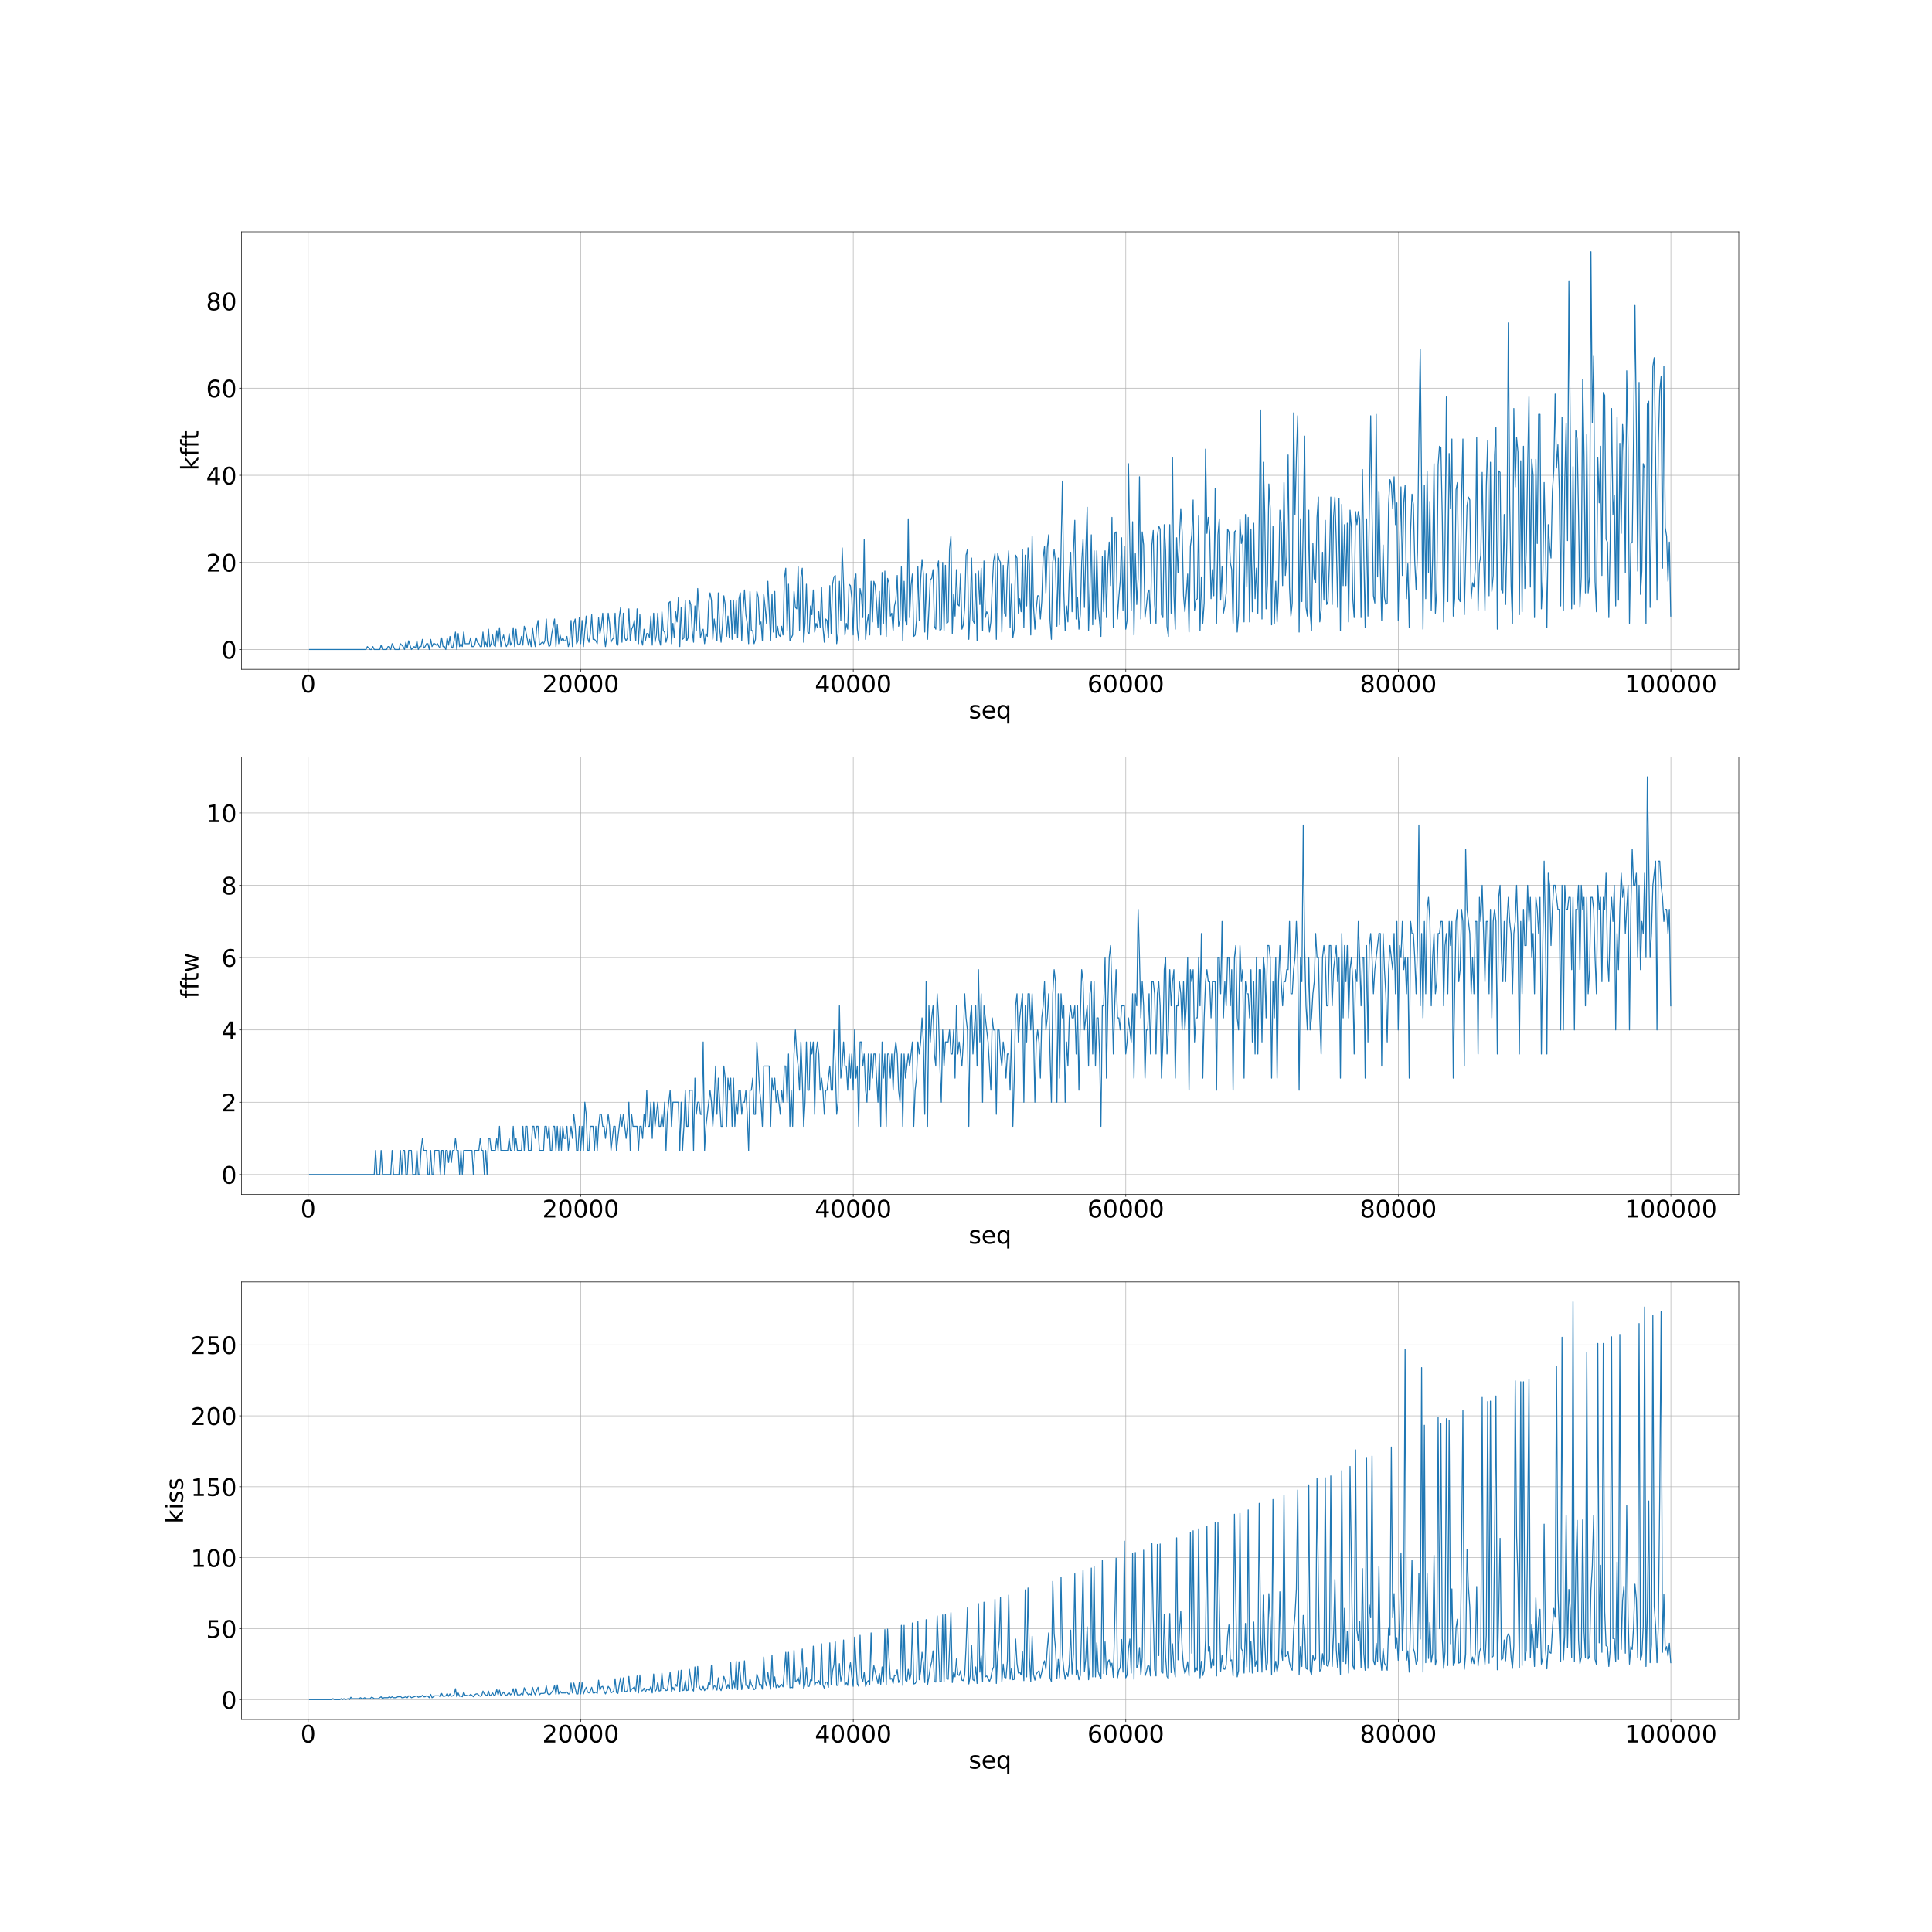 <?xml version="1.0" encoding="utf-8" standalone="no"?>
<!DOCTYPE svg PUBLIC "-//W3C//DTD SVG 1.1//EN"
  "http://www.w3.org/Graphics/SVG/1.1/DTD/svg11.dtd">
<!-- Created with matplotlib (https://matplotlib.org/) -->
<svg height="2880pt" version="1.1" viewBox="0 0 2880 2880" width="2880pt" xmlns="http://www.w3.org/2000/svg" xmlns:xlink="http://www.w3.org/1999/xlink">
 <defs>
  <style type="text/css">*{stroke-linecap:butt;stroke-linejoin:round;}</style>
 </defs>
 <g id="figure_1">
  <g id="patch_1">
   <path d="M 0 2880 
L 2880 2880 
L 2880 0 
L 0 0 
z
" style="fill:#ffffff;"/>
  </g>
  <g id="axes_1">
   <g id="patch_2">
    <path d="M 360 997.835 
L 2592 997.835 
L 2592 345.6 
L 360 345.6 
z
" style="fill:#ffffff;"/>
   </g>
   <g id="matplotlib.axis_1">
    <g id="xtick_1">
     <g id="line2d_1">
      <path clip-path="url(#pae1beafb1e)" d="M 459.403 997.835 
L 459.403 345.6 
" style="fill:none;stroke:#b0b0b0;stroke-linecap:square;stroke-width:0.8;"/>
     </g>
     <g id="line2d_2">
      <defs>
       <path d="M 0 0 
L 0 3.5 
" id="mce182fca9a" style="stroke:#000000;stroke-width:0.8;"/>
      </defs>
      <g>
       <use style="stroke:#000000;stroke-width:0.8;" x="459.403" xlink:href="#mce182fca9a" y="997.835"/>
      </g>
     </g>
     <g id="text_1">
      <!-- 0 -->
      <g transform="translate(447.95 1032.19)scale(0.36 -0.36)">
       <defs>
        <path d="M 31.781 66.406 
Q 24.172 66.406 20.328 58.906 
Q 16.5 51.422 16.5 36.375 
Q 16.5 21.391 20.328 13.891 
Q 24.172 6.391 31.781 6.391 
Q 39.453 6.391 43.281 13.891 
Q 47.125 21.391 47.125 36.375 
Q 47.125 51.422 43.281 58.906 
Q 39.453 66.406 31.781 66.406 
z
M 31.781 74.219 
Q 44.047 74.219 50.516 64.516 
Q 56.984 54.828 56.984 36.375 
Q 56.984 17.969 50.516 8.266 
Q 44.047 -1.422 31.781 -1.422 
Q 19.531 -1.422 13.062 8.266 
Q 6.594 17.969 6.594 36.375 
Q 6.594 54.828 13.062 64.516 
Q 19.531 74.219 31.781 74.219 
z
" id="DejaVuSans-48"/>
       </defs>
       <use xlink:href="#DejaVuSans-48"/>
      </g>
     </g>
    </g>
    <g id="xtick_2">
     <g id="line2d_3">
      <path clip-path="url(#pae1beafb1e)" d="M 865.672 997.835 
L 865.672 345.6 
" style="fill:none;stroke:#b0b0b0;stroke-linecap:square;stroke-width:0.8;"/>
     </g>
     <g id="line2d_4">
      <g>
       <use style="stroke:#000000;stroke-width:0.8;" x="865.672" xlink:href="#mce182fca9a" y="997.835"/>
      </g>
     </g>
     <g id="text_2">
      <!-- 20000 -->
      <g transform="translate(808.41 1032.19)scale(0.36 -0.36)">
       <defs>
        <path d="M 19.188 8.297 
L 53.609 8.297 
L 53.609 0 
L 7.328 0 
L 7.328 8.297 
Q 12.938 14.109 22.625 23.891 
Q 32.328 33.688 34.812 36.531 
Q 39.547 41.844 41.422 45.531 
Q 43.312 49.219 43.312 52.781 
Q 43.312 58.594 39.234 62.25 
Q 35.156 65.922 28.609 65.922 
Q 23.969 65.922 18.812 64.312 
Q 13.672 62.703 7.812 59.422 
L 7.812 69.391 
Q 13.766 71.781 18.938 73 
Q 24.125 74.219 28.422 74.219 
Q 39.75 74.219 46.484 68.547 
Q 53.219 62.891 53.219 53.422 
Q 53.219 48.922 51.531 44.891 
Q 49.859 40.875 45.406 35.406 
Q 44.188 33.984 37.641 27.219 
Q 31.109 20.453 19.188 8.297 
z
" id="DejaVuSans-50"/>
       </defs>
       <use xlink:href="#DejaVuSans-50"/>
       <use x="63.623" xlink:href="#DejaVuSans-48"/>
       <use x="127.246" xlink:href="#DejaVuSans-48"/>
       <use x="190.869" xlink:href="#DejaVuSans-48"/>
       <use x="254.492" xlink:href="#DejaVuSans-48"/>
      </g>
     </g>
    </g>
    <g id="xtick_3">
     <g id="line2d_5">
      <path clip-path="url(#pae1beafb1e)" d="M 1271.941 997.835 
L 1271.941 345.6 
" style="fill:none;stroke:#b0b0b0;stroke-linecap:square;stroke-width:0.8;"/>
     </g>
     <g id="line2d_6">
      <g>
       <use style="stroke:#000000;stroke-width:0.8;" x="1271.941" xlink:href="#mce182fca9a" y="997.835"/>
      </g>
     </g>
     <g id="text_3">
      <!-- 40000 -->
      <g transform="translate(1214.679 1032.19)scale(0.36 -0.36)">
       <defs>
        <path d="M 37.797 64.312 
L 12.891 25.391 
L 37.797 25.391 
z
M 35.203 72.906 
L 47.609 72.906 
L 47.609 25.391 
L 58.016 25.391 
L 58.016 17.188 
L 47.609 17.188 
L 47.609 0 
L 37.797 0 
L 37.797 17.188 
L 4.891 17.188 
L 4.891 26.703 
z
" id="DejaVuSans-52"/>
       </defs>
       <use xlink:href="#DejaVuSans-52"/>
       <use x="63.623" xlink:href="#DejaVuSans-48"/>
       <use x="127.246" xlink:href="#DejaVuSans-48"/>
       <use x="190.869" xlink:href="#DejaVuSans-48"/>
       <use x="254.492" xlink:href="#DejaVuSans-48"/>
      </g>
     </g>
    </g>
    <g id="xtick_4">
     <g id="line2d_7">
      <path clip-path="url(#pae1beafb1e)" d="M 1678.21 997.835 
L 1678.21 345.6 
" style="fill:none;stroke:#b0b0b0;stroke-linecap:square;stroke-width:0.8;"/>
     </g>
     <g id="line2d_8">
      <g>
       <use style="stroke:#000000;stroke-width:0.8;" x="1678.21" xlink:href="#mce182fca9a" y="997.835"/>
      </g>
     </g>
     <g id="text_4">
      <!-- 60000 -->
      <g transform="translate(1620.948 1032.19)scale(0.36 -0.36)">
       <defs>
        <path d="M 33.016 40.375 
Q 26.375 40.375 22.484 35.828 
Q 18.609 31.297 18.609 23.391 
Q 18.609 15.531 22.484 10.953 
Q 26.375 6.391 33.016 6.391 
Q 39.656 6.391 43.531 10.953 
Q 47.406 15.531 47.406 23.391 
Q 47.406 31.297 43.531 35.828 
Q 39.656 40.375 33.016 40.375 
z
M 52.594 71.297 
L 52.594 62.312 
Q 48.875 64.062 45.094 64.984 
Q 41.312 65.922 37.594 65.922 
Q 27.828 65.922 22.672 59.328 
Q 17.531 52.734 16.797 39.406 
Q 19.672 43.656 24.016 45.922 
Q 28.375 48.188 33.594 48.188 
Q 44.578 48.188 50.953 41.516 
Q 57.328 34.859 57.328 23.391 
Q 57.328 12.156 50.688 5.359 
Q 44.047 -1.422 33.016 -1.422 
Q 20.359 -1.422 13.672 8.266 
Q 6.984 17.969 6.984 36.375 
Q 6.984 53.656 15.188 63.938 
Q 23.391 74.219 37.203 74.219 
Q 40.922 74.219 44.703 73.484 
Q 48.484 72.75 52.594 71.297 
z
" id="DejaVuSans-54"/>
       </defs>
       <use xlink:href="#DejaVuSans-54"/>
       <use x="63.623" xlink:href="#DejaVuSans-48"/>
       <use x="127.246" xlink:href="#DejaVuSans-48"/>
       <use x="190.869" xlink:href="#DejaVuSans-48"/>
       <use x="254.492" xlink:href="#DejaVuSans-48"/>
      </g>
     </g>
    </g>
    <g id="xtick_5">
     <g id="line2d_9">
      <path clip-path="url(#pae1beafb1e)" d="M 2084.479 997.835 
L 2084.479 345.6 
" style="fill:none;stroke:#b0b0b0;stroke-linecap:square;stroke-width:0.8;"/>
     </g>
     <g id="line2d_10">
      <g>
       <use style="stroke:#000000;stroke-width:0.8;" x="2084.479" xlink:href="#mce182fca9a" y="997.835"/>
      </g>
     </g>
     <g id="text_5">
      <!-- 80000 -->
      <g transform="translate(2027.217 1032.19)scale(0.36 -0.36)">
       <defs>
        <path d="M 31.781 34.625 
Q 24.75 34.625 20.719 30.859 
Q 16.703 27.094 16.703 20.516 
Q 16.703 13.922 20.719 10.156 
Q 24.75 6.391 31.781 6.391 
Q 38.812 6.391 42.859 10.172 
Q 46.922 13.969 46.922 20.516 
Q 46.922 27.094 42.891 30.859 
Q 38.875 34.625 31.781 34.625 
z
M 21.922 38.812 
Q 15.578 40.375 12.031 44.719 
Q 8.5 49.078 8.5 55.328 
Q 8.5 64.062 14.719 69.141 
Q 20.953 74.219 31.781 74.219 
Q 42.672 74.219 48.875 69.141 
Q 55.078 64.062 55.078 55.328 
Q 55.078 49.078 51.531 44.719 
Q 48 40.375 41.703 38.812 
Q 48.828 37.156 52.797 32.312 
Q 56.781 27.484 56.781 20.516 
Q 56.781 9.906 50.312 4.234 
Q 43.844 -1.422 31.781 -1.422 
Q 19.734 -1.422 13.25 4.234 
Q 6.781 9.906 6.781 20.516 
Q 6.781 27.484 10.781 32.312 
Q 14.797 37.156 21.922 38.812 
z
M 18.312 54.391 
Q 18.312 48.734 21.844 45.562 
Q 25.391 42.391 31.781 42.391 
Q 38.141 42.391 41.719 45.562 
Q 45.312 48.734 45.312 54.391 
Q 45.312 60.062 41.719 63.234 
Q 38.141 66.406 31.781 66.406 
Q 25.391 66.406 21.844 63.234 
Q 18.312 60.062 18.312 54.391 
z
" id="DejaVuSans-56"/>
       </defs>
       <use xlink:href="#DejaVuSans-56"/>
       <use x="63.623" xlink:href="#DejaVuSans-48"/>
       <use x="127.246" xlink:href="#DejaVuSans-48"/>
       <use x="190.869" xlink:href="#DejaVuSans-48"/>
       <use x="254.492" xlink:href="#DejaVuSans-48"/>
      </g>
     </g>
    </g>
    <g id="xtick_6">
     <g id="line2d_11">
      <path clip-path="url(#pae1beafb1e)" d="M 2490.749 997.835 
L 2490.749 345.6 
" style="fill:none;stroke:#b0b0b0;stroke-linecap:square;stroke-width:0.8;"/>
     </g>
     <g id="line2d_12">
      <g>
       <use style="stroke:#000000;stroke-width:0.8;" x="2490.749" xlink:href="#mce182fca9a" y="997.835"/>
      </g>
     </g>
     <g id="text_6">
      <!-- 100000 -->
      <g transform="translate(2422.034 1032.19)scale(0.36 -0.36)">
       <defs>
        <path d="M 12.406 8.297 
L 28.516 8.297 
L 28.516 63.922 
L 10.984 60.406 
L 10.984 69.391 
L 28.422 72.906 
L 38.281 72.906 
L 38.281 8.297 
L 54.391 8.297 
L 54.391 0 
L 12.406 0 
z
" id="DejaVuSans-49"/>
       </defs>
       <use xlink:href="#DejaVuSans-49"/>
       <use x="63.623" xlink:href="#DejaVuSans-48"/>
       <use x="127.246" xlink:href="#DejaVuSans-48"/>
       <use x="190.869" xlink:href="#DejaVuSans-48"/>
       <use x="254.492" xlink:href="#DejaVuSans-48"/>
       <use x="318.115" xlink:href="#DejaVuSans-48"/>
      </g>
     </g>
    </g>
    <g id="text_7">
     <!-- seq -->
     <g transform="translate(1444.12 1071.031)scale(0.36 -0.36)">
      <defs>
       <path d="M 44.281 53.078 
L 44.281 44.578 
Q 40.484 46.531 36.375 47.5 
Q 32.281 48.484 27.875 48.484 
Q 21.188 48.484 17.844 46.438 
Q 14.5 44.391 14.5 40.281 
Q 14.5 37.156 16.891 35.375 
Q 19.281 33.594 26.516 31.984 
L 29.594 31.297 
Q 39.156 29.25 43.188 25.516 
Q 47.219 21.781 47.219 15.094 
Q 47.219 7.469 41.188 3.016 
Q 35.156 -1.422 24.609 -1.422 
Q 20.219 -1.422 15.453 -0.562 
Q 10.688 0.297 5.422 2 
L 5.422 11.281 
Q 10.406 8.688 15.234 7.391 
Q 20.062 6.109 24.812 6.109 
Q 31.156 6.109 34.562 8.281 
Q 37.984 10.453 37.984 14.406 
Q 37.984 18.062 35.516 20.016 
Q 33.062 21.969 24.703 23.781 
L 21.578 24.516 
Q 13.234 26.266 9.516 29.906 
Q 5.812 33.547 5.812 39.891 
Q 5.812 47.609 11.281 51.797 
Q 16.75 56 26.812 56 
Q 31.781 56 36.172 55.266 
Q 40.578 54.547 44.281 53.078 
z
" id="DejaVuSans-115"/>
       <path d="M 56.203 29.594 
L 56.203 25.203 
L 14.891 25.203 
Q 15.484 15.922 20.484 11.062 
Q 25.484 6.203 34.422 6.203 
Q 39.594 6.203 44.453 7.469 
Q 49.312 8.734 54.109 11.281 
L 54.109 2.781 
Q 49.266 0.734 44.188 -0.344 
Q 39.109 -1.422 33.891 -1.422 
Q 20.797 -1.422 13.156 6.188 
Q 5.516 13.812 5.516 26.812 
Q 5.516 40.234 12.766 48.109 
Q 20.016 56 32.328 56 
Q 43.359 56 49.781 48.891 
Q 56.203 41.797 56.203 29.594 
z
M 47.219 32.234 
Q 47.125 39.594 43.094 43.984 
Q 39.062 48.391 32.422 48.391 
Q 24.906 48.391 20.391 44.141 
Q 15.875 39.891 15.188 32.172 
z
" id="DejaVuSans-101"/>
       <path d="M 14.797 27.297 
Q 14.797 17.391 18.875 11.75 
Q 22.953 6.109 30.078 6.109 
Q 37.203 6.109 41.297 11.75 
Q 45.406 17.391 45.406 27.297 
Q 45.406 37.203 41.297 42.844 
Q 37.203 48.484 30.078 48.484 
Q 22.953 48.484 18.875 42.844 
Q 14.797 37.203 14.797 27.297 
z
M 45.406 8.203 
Q 42.578 3.328 38.25 0.953 
Q 33.938 -1.422 27.875 -1.422 
Q 17.969 -1.422 11.734 6.484 
Q 5.516 14.406 5.516 27.297 
Q 5.516 40.188 11.734 48.094 
Q 17.969 56 27.875 56 
Q 33.938 56 38.25 53.625 
Q 42.578 51.266 45.406 46.391 
L 45.406 54.688 
L 54.391 54.688 
L 54.391 -20.797 
L 45.406 -20.797 
z
" id="DejaVuSans-113"/>
      </defs>
      <use xlink:href="#DejaVuSans-115"/>
      <use x="52.1" xlink:href="#DejaVuSans-101"/>
      <use x="113.623" xlink:href="#DejaVuSans-113"/>
     </g>
    </g>
   </g>
   <g id="matplotlib.axis_2">
    <g id="ytick_1">
     <g id="line2d_13">
      <path clip-path="url(#pae1beafb1e)" d="M 360 968.188 
L 2592 968.188 
" style="fill:none;stroke:#b0b0b0;stroke-linecap:square;stroke-width:0.8;"/>
     </g>
     <g id="line2d_14">
      <defs>
       <path d="M 0 0 
L -3.5 0 
" id="m27934391c0" style="stroke:#000000;stroke-width:0.8;"/>
      </defs>
      <g>
       <use style="stroke:#000000;stroke-width:0.8;" x="360" xlink:href="#m27934391c0" y="968.188"/>
      </g>
     </g>
     <g id="text_8">
      <!-- 0 -->
      <g transform="translate(330.095 981.865)scale(0.36 -0.36)">
       <use xlink:href="#DejaVuSans-48"/>
      </g>
     </g>
    </g>
    <g id="ytick_2">
     <g id="line2d_15">
      <path clip-path="url(#pae1beafb1e)" d="M 360 838.347 
L 2592 838.347 
" style="fill:none;stroke:#b0b0b0;stroke-linecap:square;stroke-width:0.8;"/>
     </g>
     <g id="line2d_16">
      <g>
       <use style="stroke:#000000;stroke-width:0.8;" x="360" xlink:href="#m27934391c0" y="838.347"/>
      </g>
     </g>
     <g id="text_9">
      <!-- 20 -->
      <g transform="translate(307.19 852.024)scale(0.36 -0.36)">
       <use xlink:href="#DejaVuSans-50"/>
       <use x="63.623" xlink:href="#DejaVuSans-48"/>
      </g>
     </g>
    </g>
    <g id="ytick_3">
     <g id="line2d_17">
      <path clip-path="url(#pae1beafb1e)" d="M 360 708.506 
L 2592 708.506 
" style="fill:none;stroke:#b0b0b0;stroke-linecap:square;stroke-width:0.8;"/>
     </g>
     <g id="line2d_18">
      <g>
       <use style="stroke:#000000;stroke-width:0.8;" x="360" xlink:href="#m27934391c0" y="708.506"/>
      </g>
     </g>
     <g id="text_10">
      <!-- 40 -->
      <g transform="translate(307.19 722.183)scale(0.36 -0.36)">
       <use xlink:href="#DejaVuSans-52"/>
       <use x="63.623" xlink:href="#DejaVuSans-48"/>
      </g>
     </g>
    </g>
    <g id="ytick_4">
     <g id="line2d_19">
      <path clip-path="url(#pae1beafb1e)" d="M 360 578.665 
L 2592 578.665 
" style="fill:none;stroke:#b0b0b0;stroke-linecap:square;stroke-width:0.8;"/>
     </g>
     <g id="line2d_20">
      <g>
       <use style="stroke:#000000;stroke-width:0.8;" x="360" xlink:href="#m27934391c0" y="578.665"/>
      </g>
     </g>
     <g id="text_11">
      <!-- 60 -->
      <g transform="translate(307.19 592.342)scale(0.36 -0.36)">
       <use xlink:href="#DejaVuSans-54"/>
       <use x="63.623" xlink:href="#DejaVuSans-48"/>
      </g>
     </g>
    </g>
    <g id="ytick_5">
     <g id="line2d_21">
      <path clip-path="url(#pae1beafb1e)" d="M 360 448.824 
L 2592 448.824 
" style="fill:none;stroke:#b0b0b0;stroke-linecap:square;stroke-width:0.8;"/>
     </g>
     <g id="line2d_22">
      <g>
       <use style="stroke:#000000;stroke-width:0.8;" x="360" xlink:href="#m27934391c0" y="448.824"/>
      </g>
     </g>
     <g id="text_12">
      <!-- 80 -->
      <g transform="translate(307.19 462.501)scale(0.36 -0.36)">
       <use xlink:href="#DejaVuSans-56"/>
       <use x="63.623" xlink:href="#DejaVuSans-48"/>
      </g>
     </g>
    </g>
    <g id="text_13">
     <!-- kfft -->
     <g transform="translate(295.703 701.555)rotate(-90)scale(0.36 -0.36)">
      <defs>
       <path d="M 9.078 75.984 
L 18.109 75.984 
L 18.109 31.109 
L 44.922 54.688 
L 56.391 54.688 
L 27.391 29.109 
L 57.625 0 
L 45.906 0 
L 18.109 26.703 
L 18.109 0 
L 9.078 0 
z
" id="DejaVuSans-107"/>
       <path d="M 37.109 75.984 
L 37.109 68.5 
L 28.516 68.5 
Q 23.688 68.5 21.797 66.547 
Q 19.922 64.594 19.922 59.516 
L 19.922 54.688 
L 34.719 54.688 
L 34.719 47.703 
L 19.922 47.703 
L 19.922 0 
L 10.891 0 
L 10.891 47.703 
L 2.297 47.703 
L 2.297 54.688 
L 10.891 54.688 
L 10.891 58.5 
Q 10.891 67.625 15.141 71.797 
Q 19.391 75.984 28.609 75.984 
z
" id="DejaVuSans-102"/>
       <path d="M 18.312 70.219 
L 18.312 54.688 
L 36.812 54.688 
L 36.812 47.703 
L 18.312 47.703 
L 18.312 18.016 
Q 18.312 11.328 20.141 9.422 
Q 21.969 7.516 27.594 7.516 
L 36.812 7.516 
L 36.812 0 
L 27.594 0 
Q 17.188 0 13.234 3.875 
Q 9.281 7.766 9.281 18.016 
L 9.281 47.703 
L 2.688 47.703 
L 2.688 54.688 
L 9.281 54.688 
L 9.281 70.219 
z
" id="DejaVuSans-116"/>
      </defs>
      <use xlink:href="#DejaVuSans-107"/>
      <use x="57.91" xlink:href="#DejaVuSans-102"/>
      <use x="93.115" xlink:href="#DejaVuSans-102"/>
      <use x="126.57" xlink:href="#DejaVuSans-116"/>
     </g>
    </g>
   </g>
   <g id="line2d_23">
    <path clip-path="url(#pae1beafb1e)" d="M 461.455 968.188 
L 545.573 968.188 
L 547.624 963.86 
L 551.728 968.188 
L 553.779 968.188 
L 555.831 963.86 
L 557.883 968.188 
L 566.089 968.188 
L 568.141 961.696 
L 570.192 968.188 
L 576.347 968.188 
L 578.399 963.86 
L 580.451 963.86 
L 582.502 968.188 
L 584.554 959.532 
L 588.657 968.188 
L 594.812 968.188 
L 596.864 959.532 
L 600.967 963.86 
L 603.019 968.188 
L 605.071 957.368 
L 607.122 966.024 
L 609.174 955.204 
L 613.277 968.188 
L 617.381 963.86 
L 619.432 966.024 
L 621.484 955.204 
L 623.536 968.188 
L 625.587 963.86 
L 627.639 963.86 
L 629.691 953.04 
L 631.742 966.024 
L 633.794 963.86 
L 635.846 959.532 
L 637.897 959.532 
L 639.949 968.188 
L 642.001 953.04 
L 644.052 963.86 
L 646.104 959.532 
L 648.156 959.532 
L 650.207 961.696 
L 652.259 959.532 
L 654.311 963.86 
L 656.362 966.024 
L 658.414 950.876 
L 660.465 963.86 
L 662.517 963.86 
L 664.569 968.188 
L 666.62 950.876 
L 668.672 961.696 
L 670.724 948.712 
L 672.775 963.86 
L 674.827 966.024 
L 676.879 955.204 
L 678.93 942.22 
L 680.982 968.188 
L 683.034 944.384 
L 685.085 963.86 
L 687.137 959.532 
L 689.189 963.86 
L 691.24 942.22 
L 693.292 959.532 
L 699.447 959.532 
L 701.499 950.876 
L 703.55 963.86 
L 705.602 963.86 
L 707.654 961.696 
L 709.705 950.876 
L 711.757 957.368 
L 713.809 959.532 
L 715.86 963.86 
L 717.912 963.86 
L 719.964 942.22 
L 722.015 963.86 
L 724.067 957.368 
L 726.119 963.86 
L 728.17 937.892 
L 730.222 963.86 
L 732.274 959.532 
L 734.325 946.548 
L 736.377 961.696 
L 738.429 963.86 
L 740.48 940.056 
L 742.532 957.368 
L 744.584 935.728 
L 746.635 963.86 
L 748.687 953.04 
L 750.738 946.548 
L 752.79 957.368 
L 754.842 963.86 
L 756.893 959.532 
L 758.945 944.384 
L 760.997 961.696 
L 763.048 957.368 
L 765.1 935.728 
L 767.152 963.86 
L 769.203 937.892 
L 771.255 959.532 
L 773.307 961.696 
L 775.358 959.532 
L 777.41 948.712 
L 779.462 961.696 
L 781.513 933.564 
L 783.565 940.056 
L 787.668 961.696 
L 789.72 953.04 
L 791.772 963.86 
L 793.823 935.728 
L 795.875 953.04 
L 797.927 963.86 
L 799.978 935.728 
L 802.03 924.908 
L 804.082 961.696 
L 808.185 957.368 
L 810.237 959.532 
L 812.288 955.204 
L 814.34 922.744 
L 816.392 955.204 
L 818.443 963.86 
L 820.495 961.696 
L 822.547 944.384 
L 826.65 922.744 
L 828.702 963.86 
L 830.753 931.4 
L 832.805 959.532 
L 834.857 946.548 
L 836.908 955.204 
L 838.96 950.876 
L 841.011 955.204 
L 843.063 955.204 
L 845.115 948.712 
L 847.166 963.86 
L 849.218 957.368 
L 851.27 924.908 
L 853.321 963.86 
L 855.373 929.236 
L 857.425 922.744 
L 859.476 959.532 
L 861.528 955.204 
L 863.58 920.58 
L 865.631 959.532 
L 867.683 924.908 
L 869.735 963.86 
L 871.786 940.056 
L 873.838 918.416 
L 875.89 950.876 
L 877.941 957.368 
L 879.993 944.384 
L 882.045 916.252 
L 884.096 953.04 
L 886.148 953.04 
L 888.2 955.204 
L 890.251 959.532 
L 892.303 920.58 
L 894.355 944.384 
L 896.406 933.564 
L 898.458 914.088 
L 900.51 946.548 
L 902.561 963.86 
L 904.613 948.712 
L 906.665 914.088 
L 908.716 929.236 
L 910.768 957.368 
L 912.82 953.04 
L 914.871 950.876 
L 916.923 914.088 
L 918.975 959.532 
L 921.026 961.696 
L 923.078 920.58 
L 925.13 905.432 
L 927.181 957.368 
L 929.233 914.088 
L 931.284 950.876 
L 933.336 955.204 
L 935.388 950.876 
L 937.439 907.596 
L 939.491 955.204 
L 941.543 937.892 
L 943.594 933.564 
L 945.646 924.908 
L 947.698 955.204 
L 949.749 907.596 
L 951.801 959.532 
L 953.853 916.252 
L 955.904 953.04 
L 957.956 961.696 
L 960.008 937.892 
L 962.059 955.204 
L 964.111 944.384 
L 966.163 944.384 
L 968.214 950.876 
L 970.266 918.416 
L 972.318 961.696 
L 974.369 914.088 
L 976.421 957.368 
L 978.473 946.548 
L 980.524 914.088 
L 982.576 953.04 
L 984.628 961.696 
L 986.679 911.924 
L 988.731 940.056 
L 990.783 942.22 
L 992.834 957.368 
L 994.886 948.712 
L 996.938 898.94 
L 998.989 896.776 
L 1001.041 959.532 
L 1003.093 929.236 
L 1005.144 950.876 
L 1007.196 911.924 
L 1009.248 927.072 
L 1011.299 890.284 
L 1013.351 963.86 
L 1015.403 905.432 
L 1017.454 953.04 
L 1019.506 950.876 
L 1021.557 894.612 
L 1023.609 955.204 
L 1025.661 950.876 
L 1027.712 894.612 
L 1029.764 901.104 
L 1031.816 940.056 
L 1033.867 957.368 
L 1035.919 903.268 
L 1037.971 940.056 
L 1040.022 877.299 
L 1042.074 911.924 
L 1044.126 950.876 
L 1046.177 942.22 
L 1048.229 937.892 
L 1050.281 959.532 
L 1052.332 944.384 
L 1054.384 948.712 
L 1056.436 896.776 
L 1058.487 883.791 
L 1060.539 894.612 
L 1062.591 953.04 
L 1064.642 922.744 
L 1066.694 937.892 
L 1068.746 955.204 
L 1070.797 883.791 
L 1072.849 937.892 
L 1074.901 957.368 
L 1076.952 933.564 
L 1079.004 888.12 
L 1081.056 901.104 
L 1083.107 948.712 
L 1085.159 918.416 
L 1087.211 950.876 
L 1089.262 894.612 
L 1091.314 953.04 
L 1093.366 894.612 
L 1095.417 944.384 
L 1097.469 894.612 
L 1099.521 950.876 
L 1101.572 892.448 
L 1103.624 883.791 
L 1105.676 955.204 
L 1107.727 909.76 
L 1109.779 879.463 
L 1111.83 916.252 
L 1113.882 929.236 
L 1115.934 959.532 
L 1117.985 881.627 
L 1120.037 940.056 
L 1122.089 940.056 
L 1124.14 959.532 
L 1126.192 953.04 
L 1128.244 881.627 
L 1130.295 890.284 
L 1132.347 931.4 
L 1134.399 927.072 
L 1136.45 955.204 
L 1138.502 885.955 
L 1140.554 905.432 
L 1142.605 929.236 
L 1144.657 866.479 
L 1148.76 955.204 
L 1150.812 885.955 
L 1152.864 942.22 
L 1154.915 881.627 
L 1156.967 950.876 
L 1159.019 933.564 
L 1161.07 946.548 
L 1163.122 948.712 
L 1165.174 933.564 
L 1167.225 946.548 
L 1169.277 862.151 
L 1171.329 847.003 
L 1173.38 940.056 
L 1175.432 870.807 
L 1177.484 955.204 
L 1181.587 946.548 
L 1183.639 881.627 
L 1185.69 905.432 
L 1187.742 907.596 
L 1189.794 844.839 
L 1191.845 940.056 
L 1193.897 859.987 
L 1195.949 847.003 
L 1198 957.368 
L 1200.052 929.236 
L 1202.104 870.807 
L 1204.155 942.22 
L 1206.207 944.384 
L 1208.258 903.268 
L 1210.31 916.252 
L 1212.362 879.463 
L 1214.413 942.22 
L 1216.465 929.236 
L 1218.517 935.728 
L 1220.568 911.924 
L 1222.62 935.728 
L 1224.672 875.135 
L 1226.723 933.564 
L 1228.775 957.368 
L 1230.827 922.744 
L 1232.878 924.908 
L 1234.93 950.876 
L 1236.982 872.971 
L 1239.033 944.384 
L 1241.085 870.807 
L 1243.137 859.987 
L 1245.188 857.823 
L 1247.24 959.532 
L 1249.292 944.384 
L 1251.343 866.479 
L 1253.395 924.908 
L 1255.447 816.707 
L 1257.498 870.807 
L 1259.55 946.548 
L 1261.602 929.236 
L 1263.653 937.892 
L 1265.705 870.807 
L 1267.757 872.971 
L 1269.808 892.448 
L 1271.86 946.548 
L 1273.912 864.315 
L 1275.963 855.659 
L 1278.015 937.892 
L 1280.067 955.204 
L 1282.118 877.299 
L 1284.17 888.12 
L 1286.222 920.58 
L 1288.273 803.723 
L 1290.325 953.04 
L 1292.377 929.236 
L 1294.428 916.252 
L 1296.48 946.548 
L 1298.531 866.479 
L 1300.583 927.072 
L 1302.635 866.479 
L 1304.686 872.971 
L 1306.738 898.94 
L 1308.79 935.728 
L 1310.841 881.627 
L 1312.893 946.548 
L 1314.945 853.495 
L 1316.996 929.236 
L 1319.048 851.331 
L 1321.1 948.712 
L 1323.151 862.151 
L 1325.203 868.643 
L 1327.255 918.416 
L 1329.306 914.088 
L 1331.358 940.056 
L 1333.41 903.268 
L 1335.461 894.612 
L 1337.513 857.823 
L 1339.565 933.564 
L 1341.616 924.908 
L 1343.668 844.839 
L 1345.72 955.204 
L 1347.771 866.479 
L 1349.823 924.908 
L 1351.875 931.4 
L 1353.926 773.427 
L 1355.978 920.58 
L 1358.03 872.971 
L 1360.081 855.659 
L 1362.133 948.712 
L 1364.185 946.548 
L 1366.236 924.908 
L 1368.288 844.839 
L 1370.34 924.908 
L 1372.391 864.315 
L 1374.443 834.019 
L 1376.495 855.659 
L 1378.546 942.22 
L 1380.598 855.659 
L 1382.65 953.04 
L 1386.753 864.315 
L 1388.804 862.151 
L 1390.856 849.167 
L 1392.908 933.564 
L 1394.959 937.892 
L 1397.011 847.003 
L 1399.063 836.183 
L 1401.114 940.056 
L 1403.166 937.892 
L 1405.218 838.347 
L 1407.269 940.056 
L 1409.321 842.675 
L 1411.373 929.236 
L 1413.424 927.072 
L 1415.476 818.871 
L 1417.528 799.395 
L 1419.579 944.384 
L 1421.631 885.955 
L 1423.683 918.416 
L 1425.734 849.167 
L 1427.786 901.104 
L 1429.838 903.268 
L 1431.889 855.659 
L 1433.941 937.892 
L 1435.993 931.4 
L 1438.044 905.432 
L 1440.096 827.527 
L 1442.148 818.871 
L 1444.199 953.04 
L 1446.251 909.76 
L 1448.303 831.855 
L 1450.354 924.908 
L 1452.406 929.236 
L 1454.458 855.659 
L 1456.509 955.204 
L 1458.561 851.331 
L 1460.613 901.104 
L 1462.664 847.003 
L 1464.716 940.056 
L 1466.768 836.183 
L 1468.819 920.58 
L 1470.871 911.924 
L 1472.923 916.252 
L 1474.974 942.22 
L 1477.026 927.072 
L 1479.077 875.135 
L 1481.129 836.183 
L 1483.181 825.363 
L 1485.232 953.04 
L 1487.284 825.363 
L 1489.336 834.019 
L 1491.387 838.347 
L 1493.439 942.22 
L 1495.491 842.675 
L 1497.542 914.088 
L 1499.594 918.416 
L 1501.646 849.167 
L 1503.697 821.035 
L 1505.749 935.728 
L 1507.801 870.807 
L 1509.852 950.876 
L 1511.904 937.892 
L 1513.956 827.527 
L 1516.007 831.855 
L 1518.059 914.088 
L 1520.111 892.448 
L 1522.162 911.924 
L 1524.214 818.871 
L 1526.266 935.728 
L 1528.317 827.527 
L 1530.369 903.268 
L 1532.421 816.707 
L 1534.472 840.511 
L 1536.524 946.548 
L 1538.576 799.395 
L 1540.627 903.268 
L 1542.679 937.892 
L 1544.731 907.596 
L 1546.782 888.12 
L 1548.834 888.12 
L 1550.886 922.744 
L 1552.937 896.776 
L 1554.989 831.855 
L 1557.041 814.543 
L 1559.092 883.791 
L 1561.144 816.707 
L 1563.196 797.231 
L 1565.247 924.908 
L 1567.299 953.04 
L 1569.35 838.347 
L 1571.402 818.871 
L 1573.454 838.347 
L 1575.505 933.564 
L 1577.557 831.855 
L 1579.609 931.4 
L 1581.66 818.871 
L 1583.712 717.162 
L 1585.764 881.627 
L 1587.815 940.056 
L 1589.867 903.268 
L 1591.919 927.072 
L 1593.97 855.659 
L 1596.022 823.199 
L 1598.074 911.924 
L 1600.125 823.199 
L 1602.177 775.591 
L 1604.229 922.744 
L 1606.28 890.284 
L 1608.332 937.892 
L 1610.384 916.252 
L 1612.435 838.347 
L 1614.487 803.723 
L 1616.539 905.432 
L 1618.59 821.035 
L 1620.642 756.114 
L 1622.694 940.056 
L 1624.745 879.463 
L 1626.797 797.231 
L 1628.849 931.4 
L 1630.9 821.035 
L 1632.952 922.744 
L 1635.004 821.035 
L 1637.055 905.432 
L 1641.159 948.712 
L 1643.21 829.691 
L 1645.262 911.924 
L 1647.314 821.035 
L 1649.365 920.58 
L 1651.417 842.675 
L 1653.469 808.051 
L 1655.52 872.971 
L 1657.572 771.263 
L 1659.623 935.728 
L 1661.675 795.067 
L 1663.727 792.903 
L 1665.778 922.744 
L 1667.83 890.284 
L 1669.882 866.479 
L 1671.933 801.559 
L 1673.985 909.76 
L 1676.037 814.543 
L 1678.088 937.892 
L 1680.14 924.908 
L 1682.192 691.194 
L 1684.243 814.543 
L 1686.295 909.76 
L 1688.347 777.755 
L 1690.398 946.548 
L 1692.45 825.363 
L 1694.502 901.104 
L 1696.553 862.151 
L 1698.605 710.67 
L 1700.657 922.744 
L 1702.708 792.903 
L 1704.76 812.379 
L 1706.812 920.58 
L 1708.863 903.268 
L 1710.915 883.791 
L 1712.967 879.463 
L 1715.018 929.236 
L 1717.07 812.379 
L 1719.122 790.739 
L 1721.173 901.104 
L 1723.225 929.236 
L 1725.277 799.395 
L 1727.328 784.247 
L 1729.38 788.575 
L 1731.432 916.252 
L 1733.483 920.58 
L 1735.535 782.083 
L 1737.587 821.035 
L 1739.638 933.564 
L 1741.69 948.712 
L 1743.742 782.083 
L 1745.793 914.088 
L 1747.845 682.538 
L 1749.896 885.955 
L 1751.948 937.892 
L 1754 801.559 
L 1756.051 853.495 
L 1758.103 803.723 
L 1760.155 758.278 
L 1762.206 792.903 
L 1764.258 888.12 
L 1766.31 911.924 
L 1768.361 885.955 
L 1770.413 855.659 
L 1772.465 942.22 
L 1774.516 814.543 
L 1776.568 797.231 
L 1778.62 745.294 
L 1780.671 909.76 
L 1782.723 894.612 
L 1784.775 892.448 
L 1786.826 769.098 
L 1788.878 940.056 
L 1790.93 859.987 
L 1792.981 929.236 
L 1795.033 898.94 
L 1797.085 669.554 
L 1799.136 795.067 
L 1801.188 771.263 
L 1803.24 792.903 
L 1805.291 892.448 
L 1807.343 849.167 
L 1809.395 888.12 
L 1811.446 727.982 
L 1813.498 929.236 
L 1815.55 797.231 
L 1817.601 773.427 
L 1819.653 894.612 
L 1821.705 844.839 
L 1823.756 914.088 
L 1825.808 903.268 
L 1827.86 883.791 
L 1829.911 788.575 
L 1831.963 792.903 
L 1834.015 838.347 
L 1836.066 849.167 
L 1838.118 929.236 
L 1840.17 792.903 
L 1842.221 790.739 
L 1844.273 942.22 
L 1846.324 916.252 
L 1848.376 773.427 
L 1850.428 810.215 
L 1852.479 797.231 
L 1854.531 927.072 
L 1856.583 766.934 
L 1858.634 875.135 
L 1860.686 771.263 
L 1862.738 927.072 
L 1864.789 788.575 
L 1866.841 911.924 
L 1868.893 779.919 
L 1870.944 892.448 
L 1872.996 847.003 
L 1875.048 914.088 
L 1877.099 769.098 
L 1879.151 611.125 
L 1881.203 922.744 
L 1883.254 689.03 
L 1885.306 764.77 
L 1887.358 907.596 
L 1889.409 870.807 
L 1891.461 721.49 
L 1893.513 758.278 
L 1895.564 931.4 
L 1897.616 784.247 
L 1899.668 929.236 
L 1901.719 866.479 
L 1903.771 927.072 
L 1905.823 877.299 
L 1907.874 760.442 
L 1909.926 779.919 
L 1911.978 872.971 
L 1914.029 719.326 
L 1916.081 857.823 
L 1918.133 829.691 
L 1920.184 678.21 
L 1922.236 875.135 
L 1924.288 918.416 
L 1926.339 898.94 
L 1928.391 615.453 
L 1930.443 766.934 
L 1932.494 682.538 
L 1934.546 619.781 
L 1936.597 942.22 
L 1938.649 773.427 
L 1940.701 896.776 
L 1942.752 779.919 
L 1944.804 650.077 
L 1946.856 905.432 
L 1948.907 918.416 
L 1950.959 760.442 
L 1953.011 911.924 
L 1955.062 940.056 
L 1957.114 810.215 
L 1959.166 862.151 
L 1961.217 868.643 
L 1963.269 771.263 
L 1965.321 740.966 
L 1967.372 927.072 
L 1969.424 909.76 
L 1971.476 823.199 
L 1973.527 894.612 
L 1975.579 775.591 
L 1977.631 901.104 
L 1979.682 896.776 
L 1981.734 840.511 
L 1983.786 740.966 
L 1985.837 901.104 
L 1987.889 771.263 
L 1989.941 740.966 
L 1991.992 808.051 
L 1994.044 905.432 
L 1996.096 743.13 
L 1998.147 940.056 
L 2000.199 751.786 
L 2002.251 872.971 
L 2004.302 782.083 
L 2006.354 872.971 
L 2008.406 779.919 
L 2010.457 927.072 
L 2012.509 760.442 
L 2014.561 786.411 
L 2016.612 892.448 
L 2018.664 920.58 
L 2020.716 762.606 
L 2022.767 782.083 
L 2024.819 762.606 
L 2026.87 773.427 
L 2028.922 920.58 
L 2030.974 699.85 
L 2033.025 827.527 
L 2035.077 935.728 
L 2037.129 773.427 
L 2039.18 918.416 
L 2041.232 760.442 
L 2043.284 619.781 
L 2045.335 764.77 
L 2047.387 888.12 
L 2049.439 898.94 
L 2051.49 617.617 
L 2053.542 859.987 
L 2055.594 732.31 
L 2057.645 847.003 
L 2059.697 924.908 
L 2061.749 812.379 
L 2063.8 890.284 
L 2065.852 901.104 
L 2067.904 898.94 
L 2069.955 751.786 
L 2072.007 714.998 
L 2074.059 721.49 
L 2076.11 758.278 
L 2078.162 710.67 
L 2080.214 782.083 
L 2082.265 749.622 
L 2084.317 924.908 
L 2086.369 818.871 
L 2088.42 725.818 
L 2090.472 857.823 
L 2092.524 749.622 
L 2094.575 723.654 
L 2096.627 892.448 
L 2098.679 840.511 
L 2100.73 935.728 
L 2102.782 790.739 
L 2104.834 736.638 
L 2106.885 751.786 
L 2108.937 836.183 
L 2110.989 879.463 
L 2113.04 823.199 
L 2115.092 654.406 
L 2117.143 520.236 
L 2121.247 937.892 
L 2123.298 723.654 
L 2125.35 892.448 
L 2127.402 702.014 
L 2129.453 853.495 
L 2131.505 747.458 
L 2133.557 909.76 
L 2135.608 829.691 
L 2137.66 691.194 
L 2139.712 914.088 
L 2141.763 879.463 
L 2143.815 693.358 
L 2145.867 665.226 
L 2147.918 667.39 
L 2149.97 771.263 
L 2152.022 927.072 
L 2154.073 810.215 
L 2156.125 591.649 
L 2158.177 896.776 
L 2160.228 676.046 
L 2162.28 758.278 
L 2164.332 654.406 
L 2166.383 918.416 
L 2168.435 892.448 
L 2170.487 730.146 
L 2172.538 719.326 
L 2174.59 892.448 
L 2176.642 896.776 
L 2178.693 745.294 
L 2180.745 654.406 
L 2182.797 916.252 
L 2184.848 831.855 
L 2186.9 753.95 
L 2188.952 740.966 
L 2191.003 745.294 
L 2193.055 892.448 
L 2195.107 868.643 
L 2197.158 875.135 
L 2199.21 847.003 
L 2201.262 652.241 
L 2203.313 909.76 
L 2205.365 840.511 
L 2207.416 827.527 
L 2209.468 704.178 
L 2211.52 825.363 
L 2213.571 909.76 
L 2215.623 723.654 
L 2217.675 656.57 
L 2219.726 888.12 
L 2221.778 689.03 
L 2223.83 881.627 
L 2225.881 857.823 
L 2227.933 678.21 
L 2229.985 637.093 
L 2232.036 937.892 
L 2234.088 702.014 
L 2236.14 704.178 
L 2238.191 879.463 
L 2240.243 883.791 
L 2242.295 766.934 
L 2244.346 901.104 
L 2246.398 799.395 
L 2248.45 481.284 
L 2250.501 751.786 
L 2252.553 872.971 
L 2254.605 929.236 
L 2256.656 608.961 
L 2258.708 725.818 
L 2260.76 652.241 
L 2262.811 673.882 
L 2264.863 916.252 
L 2266.915 686.866 
L 2268.966 911.924 
L 2271.018 665.226 
L 2273.07 877.299 
L 2275.121 823.199 
L 2277.173 697.686 
L 2279.225 591.649 
L 2281.276 875.135 
L 2283.328 684.702 
L 2285.38 708.506 
L 2287.431 920.58 
L 2289.483 684.702 
L 2291.535 810.215 
L 2293.586 617.617 
L 2295.638 617.617 
L 2297.689 907.596 
L 2299.741 866.479 
L 2301.793 719.326 
L 2303.844 808.051 
L 2305.896 935.728 
L 2307.948 782.083 
L 2309.999 814.543 
L 2312.051 831.855 
L 2314.103 732.31 
L 2316.154 702.014 
L 2318.206 587.321 
L 2320.258 697.686 
L 2322.309 663.062 
L 2324.361 730.146 
L 2326.413 903.268 
L 2328.464 621.945 
L 2330.516 909.76 
L 2332.568 717.162 
L 2334.619 630.601 
L 2336.671 805.887 
L 2338.723 418.527 
L 2340.774 647.913 
L 2342.826 907.596 
L 2344.878 695.522 
L 2346.929 901.104 
L 2348.981 641.421 
L 2351.033 654.406 
L 2353.084 766.934 
L 2355.136 905.432 
L 2357.188 859.987 
L 2359.239 565.681 
L 2361.291 680.374 
L 2363.343 883.791 
L 2365.394 647.913 
L 2367.446 883.791 
L 2369.498 859.987 
L 2371.549 375.247 
L 2373.601 630.601 
L 2375.653 531.056 
L 2377.704 866.479 
L 2379.756 911.924 
L 2381.808 682.538 
L 2383.859 749.622 
L 2385.911 665.226 
L 2387.962 857.823 
L 2390.014 585.157 
L 2392.066 589.485 
L 2394.117 803.723 
L 2396.169 808.051 
L 2398.221 920.58 
L 2400.272 808.051 
L 2402.324 608.961 
L 2404.376 766.934 
L 2406.427 738.802 
L 2408.479 903.268 
L 2410.531 621.945 
L 2412.582 894.612 
L 2414.634 660.898 
L 2416.686 795.067 
L 2418.737 632.765 
L 2420.789 671.718 
L 2422.841 853.495 
L 2424.892 552.697 
L 2426.944 667.39 
L 2428.996 929.236 
L 2431.047 810.215 
L 2433.099 808.051 
L 2435.151 647.913 
L 2437.202 455.316 
L 2439.254 630.601 
L 2441.306 851.331 
L 2443.357 570.009 
L 2445.409 885.955 
L 2447.461 851.331 
L 2449.512 691.194 
L 2451.564 697.686 
L 2453.616 929.236 
L 2455.667 602.469 
L 2457.719 598.141 
L 2459.771 905.432 
L 2461.822 766.934 
L 2463.874 546.205 
L 2465.926 533.22 
L 2467.977 684.702 
L 2470.029 894.612 
L 2472.081 660.898 
L 2474.132 582.993 
L 2476.184 561.353 
L 2478.235 847.003 
L 2480.287 546.205 
L 2482.339 786.411 
L 2484.39 799.395 
L 2486.442 866.479 
L 2488.494 808.051 
L 2490.545 918.416 
L 2490.545 918.416 
" style="fill:none;stroke:#1f77b4;stroke-linecap:square;stroke-width:1.5;"/>
   </g>
   <g id="patch_3">
    <path d="M 360 997.835 
L 360 345.6 
" style="fill:none;stroke:#000000;stroke-linecap:square;stroke-linejoin:miter;stroke-width:0.8;"/>
   </g>
   <g id="patch_4">
    <path d="M 2592 997.835 
L 2592 345.6 
" style="fill:none;stroke:#000000;stroke-linecap:square;stroke-linejoin:miter;stroke-width:0.8;"/>
   </g>
   <g id="patch_5">
    <path d="M 360 997.835 
L 2592 997.835 
" style="fill:none;stroke:#000000;stroke-linecap:square;stroke-linejoin:miter;stroke-width:0.8;"/>
   </g>
   <g id="patch_6">
    <path d="M 360 345.6 
L 2592 345.6 
" style="fill:none;stroke:#000000;stroke-linecap:square;stroke-linejoin:miter;stroke-width:0.8;"/>
   </g>
  </g>
  <g id="axes_2">
   <g id="patch_7">
    <path d="M 360 1780.518 
L 2592 1780.518 
L 2592 1128.282 
L 360 1128.282 
z
" style="fill:#ffffff;"/>
   </g>
   <g id="matplotlib.axis_3">
    <g id="xtick_7">
     <g id="line2d_24">
      <path clip-path="url(#p3fc0dd7301)" d="M 459.403 1780.518 
L 459.403 1128.282 
" style="fill:none;stroke:#b0b0b0;stroke-linecap:square;stroke-width:0.8;"/>
     </g>
     <g id="line2d_25">
      <g>
       <use style="stroke:#000000;stroke-width:0.8;" x="459.403" xlink:href="#mce182fca9a" y="1780.518"/>
      </g>
     </g>
     <g id="text_14">
      <!-- 0 -->
      <g transform="translate(447.95 1814.872)scale(0.36 -0.36)">
       <use xlink:href="#DejaVuSans-48"/>
      </g>
     </g>
    </g>
    <g id="xtick_8">
     <g id="line2d_26">
      <path clip-path="url(#p3fc0dd7301)" d="M 865.672 1780.518 
L 865.672 1128.282 
" style="fill:none;stroke:#b0b0b0;stroke-linecap:square;stroke-width:0.8;"/>
     </g>
     <g id="line2d_27">
      <g>
       <use style="stroke:#000000;stroke-width:0.8;" x="865.672" xlink:href="#mce182fca9a" y="1780.518"/>
      </g>
     </g>
     <g id="text_15">
      <!-- 20000 -->
      <g transform="translate(808.41 1814.872)scale(0.36 -0.36)">
       <use xlink:href="#DejaVuSans-50"/>
       <use x="63.623" xlink:href="#DejaVuSans-48"/>
       <use x="127.246" xlink:href="#DejaVuSans-48"/>
       <use x="190.869" xlink:href="#DejaVuSans-48"/>
       <use x="254.492" xlink:href="#DejaVuSans-48"/>
      </g>
     </g>
    </g>
    <g id="xtick_9">
     <g id="line2d_28">
      <path clip-path="url(#p3fc0dd7301)" d="M 1271.941 1780.518 
L 1271.941 1128.282 
" style="fill:none;stroke:#b0b0b0;stroke-linecap:square;stroke-width:0.8;"/>
     </g>
     <g id="line2d_29">
      <g>
       <use style="stroke:#000000;stroke-width:0.8;" x="1271.941" xlink:href="#mce182fca9a" y="1780.518"/>
      </g>
     </g>
     <g id="text_16">
      <!-- 40000 -->
      <g transform="translate(1214.679 1814.872)scale(0.36 -0.36)">
       <use xlink:href="#DejaVuSans-52"/>
       <use x="63.623" xlink:href="#DejaVuSans-48"/>
       <use x="127.246" xlink:href="#DejaVuSans-48"/>
       <use x="190.869" xlink:href="#DejaVuSans-48"/>
       <use x="254.492" xlink:href="#DejaVuSans-48"/>
      </g>
     </g>
    </g>
    <g id="xtick_10">
     <g id="line2d_30">
      <path clip-path="url(#p3fc0dd7301)" d="M 1678.21 1780.518 
L 1678.21 1128.282 
" style="fill:none;stroke:#b0b0b0;stroke-linecap:square;stroke-width:0.8;"/>
     </g>
     <g id="line2d_31">
      <g>
       <use style="stroke:#000000;stroke-width:0.8;" x="1678.21" xlink:href="#mce182fca9a" y="1780.518"/>
      </g>
     </g>
     <g id="text_17">
      <!-- 60000 -->
      <g transform="translate(1620.948 1814.872)scale(0.36 -0.36)">
       <use xlink:href="#DejaVuSans-54"/>
       <use x="63.623" xlink:href="#DejaVuSans-48"/>
       <use x="127.246" xlink:href="#DejaVuSans-48"/>
       <use x="190.869" xlink:href="#DejaVuSans-48"/>
       <use x="254.492" xlink:href="#DejaVuSans-48"/>
      </g>
     </g>
    </g>
    <g id="xtick_11">
     <g id="line2d_32">
      <path clip-path="url(#p3fc0dd7301)" d="M 2084.479 1780.518 
L 2084.479 1128.282 
" style="fill:none;stroke:#b0b0b0;stroke-linecap:square;stroke-width:0.8;"/>
     </g>
     <g id="line2d_33">
      <g>
       <use style="stroke:#000000;stroke-width:0.8;" x="2084.479" xlink:href="#mce182fca9a" y="1780.518"/>
      </g>
     </g>
     <g id="text_18">
      <!-- 80000 -->
      <g transform="translate(2027.217 1814.872)scale(0.36 -0.36)">
       <use xlink:href="#DejaVuSans-56"/>
       <use x="63.623" xlink:href="#DejaVuSans-48"/>
       <use x="127.246" xlink:href="#DejaVuSans-48"/>
       <use x="190.869" xlink:href="#DejaVuSans-48"/>
       <use x="254.492" xlink:href="#DejaVuSans-48"/>
      </g>
     </g>
    </g>
    <g id="xtick_12">
     <g id="line2d_34">
      <path clip-path="url(#p3fc0dd7301)" d="M 2490.749 1780.518 
L 2490.749 1128.282 
" style="fill:none;stroke:#b0b0b0;stroke-linecap:square;stroke-width:0.8;"/>
     </g>
     <g id="line2d_35">
      <g>
       <use style="stroke:#000000;stroke-width:0.8;" x="2490.749" xlink:href="#mce182fca9a" y="1780.518"/>
      </g>
     </g>
     <g id="text_19">
      <!-- 100000 -->
      <g transform="translate(2422.034 1814.872)scale(0.36 -0.36)">
       <use xlink:href="#DejaVuSans-49"/>
       <use x="63.623" xlink:href="#DejaVuSans-48"/>
       <use x="127.246" xlink:href="#DejaVuSans-48"/>
       <use x="190.869" xlink:href="#DejaVuSans-48"/>
       <use x="254.492" xlink:href="#DejaVuSans-48"/>
       <use x="318.115" xlink:href="#DejaVuSans-48"/>
      </g>
     </g>
    </g>
    <g id="text_20">
     <!-- seq -->
     <g transform="translate(1444.12 1853.713)scale(0.36 -0.36)">
      <use xlink:href="#DejaVuSans-115"/>
      <use x="52.1" xlink:href="#DejaVuSans-101"/>
      <use x="113.623" xlink:href="#DejaVuSans-113"/>
     </g>
    </g>
   </g>
   <g id="matplotlib.axis_4">
    <g id="ytick_6">
     <g id="line2d_36">
      <path clip-path="url(#p3fc0dd7301)" d="M 360 1750.871 
L 2592 1750.871 
" style="fill:none;stroke:#b0b0b0;stroke-linecap:square;stroke-width:0.8;"/>
     </g>
     <g id="line2d_37">
      <g>
       <use style="stroke:#000000;stroke-width:0.8;" x="360" xlink:href="#m27934391c0" y="1750.871"/>
      </g>
     </g>
     <g id="text_21">
      <!-- 0 -->
      <g transform="translate(330.095 1764.548)scale(0.36 -0.36)">
       <use xlink:href="#DejaVuSans-48"/>
      </g>
     </g>
    </g>
    <g id="ytick_7">
     <g id="line2d_38">
      <path clip-path="url(#p3fc0dd7301)" d="M 360 1643.063 
L 2592 1643.063 
" style="fill:none;stroke:#b0b0b0;stroke-linecap:square;stroke-width:0.8;"/>
     </g>
     <g id="line2d_39">
      <g>
       <use style="stroke:#000000;stroke-width:0.8;" x="360" xlink:href="#m27934391c0" y="1643.063"/>
      </g>
     </g>
     <g id="text_22">
      <!-- 2 -->
      <g transform="translate(330.095 1656.74)scale(0.36 -0.36)">
       <use xlink:href="#DejaVuSans-50"/>
      </g>
     </g>
    </g>
    <g id="ytick_8">
     <g id="line2d_40">
      <path clip-path="url(#p3fc0dd7301)" d="M 360 1535.256 
L 2592 1535.256 
" style="fill:none;stroke:#b0b0b0;stroke-linecap:square;stroke-width:0.8;"/>
     </g>
     <g id="line2d_41">
      <g>
       <use style="stroke:#000000;stroke-width:0.8;" x="360" xlink:href="#m27934391c0" y="1535.256"/>
      </g>
     </g>
     <g id="text_23">
      <!-- 4 -->
      <g transform="translate(330.095 1548.933)scale(0.36 -0.36)">
       <use xlink:href="#DejaVuSans-52"/>
      </g>
     </g>
    </g>
    <g id="ytick_9">
     <g id="line2d_42">
      <path clip-path="url(#p3fc0dd7301)" d="M 360 1427.448 
L 2592 1427.448 
" style="fill:none;stroke:#b0b0b0;stroke-linecap:square;stroke-width:0.8;"/>
     </g>
     <g id="line2d_43">
      <g>
       <use style="stroke:#000000;stroke-width:0.8;" x="360" xlink:href="#m27934391c0" y="1427.448"/>
      </g>
     </g>
     <g id="text_24">
      <!-- 6 -->
      <g transform="translate(330.095 1441.125)scale(0.36 -0.36)">
       <use xlink:href="#DejaVuSans-54"/>
      </g>
     </g>
    </g>
    <g id="ytick_10">
     <g id="line2d_44">
      <path clip-path="url(#p3fc0dd7301)" d="M 360 1319.641 
L 2592 1319.641 
" style="fill:none;stroke:#b0b0b0;stroke-linecap:square;stroke-width:0.8;"/>
     </g>
     <g id="line2d_45">
      <g>
       <use style="stroke:#000000;stroke-width:0.8;" x="360" xlink:href="#m27934391c0" y="1319.641"/>
      </g>
     </g>
     <g id="text_25">
      <!-- 8 -->
      <g transform="translate(330.095 1333.318)scale(0.36 -0.36)">
       <use xlink:href="#DejaVuSans-56"/>
      </g>
     </g>
    </g>
    <g id="ytick_11">
     <g id="line2d_46">
      <path clip-path="url(#p3fc0dd7301)" d="M 360 1211.833 
L 2592 1211.833 
" style="fill:none;stroke:#b0b0b0;stroke-linecap:square;stroke-width:0.8;"/>
     </g>
     <g id="line2d_47">
      <g>
       <use style="stroke:#000000;stroke-width:0.8;" x="360" xlink:href="#m27934391c0" y="1211.833"/>
      </g>
     </g>
     <g id="text_26">
      <!-- 10 -->
      <g transform="translate(307.19 1225.51)scale(0.36 -0.36)">
       <use xlink:href="#DejaVuSans-49"/>
       <use x="63.623" xlink:href="#DejaVuSans-48"/>
      </g>
     </g>
    </g>
    <g id="text_27">
     <!-- fftw -->
     <g transform="translate(295.703 1488.535)rotate(-90)scale(0.36 -0.36)">
      <defs>
       <path d="M 4.203 54.688 
L 13.188 54.688 
L 24.422 12.016 
L 35.594 54.688 
L 46.188 54.688 
L 57.422 12.016 
L 68.609 54.688 
L 77.594 54.688 
L 63.281 0 
L 52.688 0 
L 40.922 44.828 
L 29.109 0 
L 18.5 0 
z
" id="DejaVuSans-119"/>
      </defs>
      <use xlink:href="#DejaVuSans-102"/>
      <use x="35.205" xlink:href="#DejaVuSans-102"/>
      <use x="68.66" xlink:href="#DejaVuSans-116"/>
      <use x="107.869" xlink:href="#DejaVuSans-119"/>
     </g>
    </g>
   </g>
   <g id="line2d_48">
    <path clip-path="url(#p3fc0dd7301)" d="M 461.455 1750.871 
L 557.883 1750.871 
L 559.934 1714.935 
L 561.986 1750.871 
L 566.089 1750.871 
L 568.141 1714.935 
L 570.192 1750.871 
L 582.502 1750.871 
L 584.554 1714.935 
L 586.606 1750.871 
L 594.812 1750.871 
L 596.864 1714.935 
L 598.916 1750.871 
L 600.967 1714.935 
L 603.019 1714.935 
L 605.071 1750.871 
L 607.122 1750.871 
L 609.174 1714.935 
L 613.277 1714.935 
L 615.329 1750.871 
L 619.432 1750.871 
L 621.484 1714.935 
L 623.536 1750.871 
L 625.587 1750.871 
L 627.639 1714.935 
L 629.691 1696.967 
L 631.742 1714.935 
L 635.846 1714.935 
L 637.897 1750.871 
L 639.949 1750.871 
L 642.001 1714.935 
L 644.052 1750.871 
L 646.104 1750.871 
L 648.156 1714.935 
L 654.311 1714.935 
L 656.362 1750.871 
L 658.414 1714.935 
L 660.465 1714.935 
L 662.517 1750.871 
L 664.569 1714.935 
L 666.62 1714.935 
L 668.672 1732.903 
L 670.724 1714.935 
L 672.775 1732.903 
L 674.827 1714.935 
L 676.879 1714.935 
L 678.93 1696.967 
L 680.982 1714.935 
L 683.034 1714.935 
L 685.085 1750.871 
L 687.137 1714.935 
L 689.189 1750.871 
L 691.24 1714.935 
L 703.55 1714.935 
L 705.602 1750.871 
L 707.654 1714.935 
L 713.809 1714.935 
L 715.86 1696.967 
L 717.912 1714.935 
L 719.964 1714.935 
L 722.015 1750.871 
L 724.067 1714.935 
L 726.119 1750.871 
L 728.17 1696.967 
L 730.222 1696.967 
L 732.274 1714.935 
L 738.429 1714.935 
L 740.48 1696.967 
L 742.532 1714.935 
L 744.584 1678.999 
L 746.635 1714.935 
L 756.893 1714.935 
L 758.945 1696.967 
L 760.997 1714.935 
L 763.048 1714.935 
L 765.1 1678.999 
L 767.152 1714.935 
L 769.203 1696.967 
L 771.255 1714.935 
L 777.41 1714.935 
L 779.462 1678.999 
L 781.513 1714.935 
L 783.565 1678.999 
L 785.617 1678.999 
L 787.668 1714.935 
L 791.772 1714.935 
L 793.823 1678.999 
L 795.875 1678.999 
L 797.927 1696.967 
L 799.978 1678.999 
L 802.03 1678.999 
L 804.082 1714.935 
L 810.237 1714.935 
L 812.288 1678.999 
L 814.34 1678.999 
L 816.392 1696.967 
L 818.443 1678.999 
L 820.495 1714.935 
L 822.547 1714.935 
L 824.598 1678.999 
L 826.65 1678.999 
L 828.702 1714.935 
L 830.753 1678.999 
L 832.805 1714.935 
L 834.857 1678.999 
L 836.908 1714.935 
L 838.96 1678.999 
L 841.011 1696.967 
L 843.063 1696.967 
L 845.115 1678.999 
L 847.166 1714.935 
L 851.27 1678.999 
L 853.321 1696.967 
L 855.373 1661.031 
L 857.425 1678.999 
L 859.476 1714.935 
L 861.528 1714.935 
L 863.58 1678.999 
L 865.631 1714.935 
L 867.683 1678.999 
L 869.735 1714.935 
L 871.786 1643.063 
L 873.838 1661.031 
L 875.89 1714.935 
L 877.941 1714.935 
L 879.993 1678.999 
L 884.096 1678.999 
L 886.148 1714.935 
L 888.2 1678.999 
L 890.251 1714.935 
L 892.303 1678.999 
L 894.355 1661.031 
L 896.406 1661.031 
L 898.458 1678.999 
L 900.51 1678.999 
L 902.561 1696.967 
L 906.665 1661.031 
L 908.716 1678.999 
L 910.768 1714.935 
L 914.871 1678.999 
L 916.923 1678.999 
L 918.975 1714.935 
L 925.13 1661.031 
L 927.181 1678.999 
L 929.233 1661.031 
L 933.336 1696.967 
L 935.388 1678.999 
L 937.439 1643.063 
L 939.491 1714.935 
L 941.543 1661.031 
L 943.594 1678.999 
L 949.749 1678.999 
L 951.801 1714.935 
L 953.853 1678.999 
L 955.904 1678.999 
L 957.956 1696.967 
L 960.008 1661.031 
L 962.059 1678.999 
L 964.111 1625.095 
L 966.163 1678.999 
L 968.214 1678.999 
L 970.266 1643.063 
L 972.318 1696.967 
L 974.369 1643.063 
L 976.421 1678.999 
L 980.524 1643.063 
L 982.576 1678.999 
L 984.628 1678.999 
L 986.679 1661.031 
L 988.731 1678.999 
L 990.783 1643.063 
L 992.834 1714.935 
L 994.886 1661.031 
L 998.989 1625.095 
L 1001.041 1678.999 
L 1003.093 1643.063 
L 1011.299 1643.063 
L 1013.351 1714.935 
L 1015.403 1643.063 
L 1017.454 1714.935 
L 1019.506 1678.999 
L 1021.557 1625.095 
L 1023.609 1678.999 
L 1025.661 1678.999 
L 1027.712 1625.095 
L 1031.816 1625.095 
L 1033.867 1714.935 
L 1035.919 1607.127 
L 1037.971 1661.031 
L 1040.022 1643.063 
L 1042.074 1643.063 
L 1044.126 1661.031 
L 1046.177 1661.031 
L 1048.229 1553.223 
L 1050.281 1714.935 
L 1052.332 1678.999 
L 1058.487 1625.095 
L 1060.539 1643.063 
L 1062.591 1678.999 
L 1064.642 1643.063 
L 1066.694 1589.159 
L 1068.746 1661.031 
L 1070.797 1607.127 
L 1074.901 1678.999 
L 1076.952 1678.999 
L 1079.004 1589.159 
L 1081.056 1607.127 
L 1083.107 1678.999 
L 1085.159 1607.127 
L 1087.211 1625.095 
L 1089.262 1607.127 
L 1091.314 1678.999 
L 1093.366 1607.127 
L 1095.417 1678.999 
L 1097.469 1643.063 
L 1099.521 1661.031 
L 1101.572 1625.095 
L 1103.624 1625.095 
L 1105.676 1661.031 
L 1107.727 1643.063 
L 1109.779 1643.063 
L 1111.83 1625.095 
L 1113.882 1661.031 
L 1115.934 1714.935 
L 1117.985 1625.095 
L 1120.037 1625.095 
L 1122.089 1607.127 
L 1124.14 1661.031 
L 1126.192 1661.031 
L 1128.244 1553.223 
L 1132.347 1625.095 
L 1134.399 1643.063 
L 1136.45 1678.999 
L 1138.502 1589.159 
L 1146.709 1589.159 
L 1148.76 1678.999 
L 1150.812 1607.127 
L 1152.864 1625.095 
L 1154.915 1607.127 
L 1156.967 1643.063 
L 1159.019 1625.095 
L 1163.122 1661.031 
L 1165.174 1625.095 
L 1167.225 1643.063 
L 1169.277 1589.159 
L 1171.329 1589.159 
L 1173.38 1643.063 
L 1175.432 1571.192 
L 1177.484 1678.999 
L 1179.535 1625.095 
L 1181.587 1678.999 
L 1183.639 1571.192 
L 1185.69 1535.256 
L 1187.742 1571.192 
L 1189.794 1589.159 
L 1191.845 1625.095 
L 1193.897 1553.223 
L 1195.949 1607.127 
L 1198 1678.999 
L 1200.052 1643.063 
L 1202.104 1553.223 
L 1204.155 1625.095 
L 1206.207 1625.095 
L 1208.258 1553.223 
L 1210.31 1571.192 
L 1212.362 1553.223 
L 1214.413 1661.031 
L 1216.465 1571.192 
L 1218.517 1553.223 
L 1220.568 1571.192 
L 1222.62 1625.095 
L 1224.672 1607.127 
L 1226.723 1625.095 
L 1228.775 1661.031 
L 1230.827 1625.095 
L 1232.878 1625.095 
L 1236.982 1589.159 
L 1239.033 1625.095 
L 1241.085 1625.095 
L 1243.137 1535.256 
L 1245.188 1589.159 
L 1247.24 1661.031 
L 1249.292 1643.063 
L 1251.343 1499.32 
L 1253.395 1607.127 
L 1255.447 1589.159 
L 1257.498 1553.223 
L 1259.55 1589.159 
L 1261.602 1589.159 
L 1263.653 1625.095 
L 1265.705 1571.192 
L 1267.757 1607.127 
L 1269.808 1571.192 
L 1271.86 1625.095 
L 1273.912 1535.256 
L 1275.963 1607.127 
L 1278.015 1589.159 
L 1280.067 1678.999 
L 1282.118 1553.223 
L 1284.17 1553.223 
L 1286.222 1589.159 
L 1288.273 1571.192 
L 1290.325 1625.095 
L 1292.377 1643.063 
L 1294.428 1571.192 
L 1296.48 1625.095 
L 1298.531 1571.192 
L 1300.583 1607.127 
L 1302.635 1571.192 
L 1304.686 1571.192 
L 1308.79 1643.063 
L 1310.841 1571.192 
L 1312.893 1678.999 
L 1314.945 1553.223 
L 1316.996 1607.127 
L 1319.048 1571.192 
L 1321.1 1678.999 
L 1323.151 1571.192 
L 1325.203 1571.192 
L 1327.255 1607.127 
L 1329.306 1571.192 
L 1331.358 1625.095 
L 1333.41 1571.192 
L 1335.461 1553.223 
L 1337.513 1571.192 
L 1339.565 1625.095 
L 1341.616 1643.063 
L 1343.668 1571.192 
L 1345.72 1678.999 
L 1347.771 1571.192 
L 1349.823 1607.127 
L 1353.926 1571.192 
L 1355.978 1589.159 
L 1360.081 1553.223 
L 1362.133 1678.999 
L 1364.185 1625.095 
L 1366.236 1607.127 
L 1368.288 1553.223 
L 1370.34 1571.192 
L 1372.391 1553.223 
L 1374.443 1517.288 
L 1376.495 1553.223 
L 1378.546 1661.031 
L 1380.598 1463.384 
L 1382.65 1678.999 
L 1384.701 1499.32 
L 1386.753 1553.223 
L 1388.804 1517.288 
L 1390.856 1499.32 
L 1392.908 1571.192 
L 1394.959 1589.159 
L 1397.011 1481.352 
L 1399.063 1517.288 
L 1401.114 1589.159 
L 1403.166 1643.063 
L 1405.218 1535.256 
L 1407.269 1589.159 
L 1409.321 1553.223 
L 1413.424 1553.223 
L 1415.476 1535.256 
L 1417.528 1571.192 
L 1419.579 1571.192 
L 1421.631 1535.256 
L 1423.683 1607.127 
L 1425.734 1499.32 
L 1427.786 1571.192 
L 1429.838 1553.223 
L 1433.941 1589.159 
L 1435.993 1553.223 
L 1438.044 1481.352 
L 1440.096 1517.288 
L 1442.148 1535.256 
L 1444.199 1678.999 
L 1446.251 1517.288 
L 1448.303 1499.32 
L 1450.354 1571.192 
L 1454.458 1499.32 
L 1456.509 1589.159 
L 1458.561 1445.416 
L 1460.613 1553.223 
L 1462.664 1481.352 
L 1464.716 1643.063 
L 1466.768 1499.32 
L 1472.923 1553.223 
L 1477.026 1625.095 
L 1479.077 1517.288 
L 1481.129 1535.256 
L 1483.181 1535.256 
L 1485.232 1661.031 
L 1487.284 1535.256 
L 1489.336 1535.256 
L 1491.387 1571.192 
L 1493.439 1589.159 
L 1495.491 1553.223 
L 1497.542 1571.192 
L 1499.594 1607.127 
L 1501.646 1571.192 
L 1503.697 1571.192 
L 1505.749 1625.095 
L 1507.801 1535.256 
L 1509.852 1678.999 
L 1511.904 1607.127 
L 1513.956 1499.32 
L 1516.007 1481.352 
L 1518.059 1553.223 
L 1520.111 1517.288 
L 1524.214 1481.352 
L 1526.266 1643.063 
L 1528.317 1499.32 
L 1530.369 1553.223 
L 1532.421 1481.352 
L 1534.472 1481.352 
L 1536.524 1535.256 
L 1538.576 1481.352 
L 1540.627 1535.256 
L 1542.679 1643.063 
L 1544.731 1553.223 
L 1546.782 1535.256 
L 1548.834 1553.223 
L 1550.886 1607.127 
L 1552.937 1517.288 
L 1554.989 1499.32 
L 1557.041 1463.384 
L 1559.092 1535.256 
L 1561.144 1517.288 
L 1563.196 1481.352 
L 1565.247 1571.192 
L 1567.299 1643.063 
L 1569.35 1481.352 
L 1571.402 1445.416 
L 1573.454 1463.384 
L 1575.505 1643.063 
L 1577.557 1481.352 
L 1579.609 1607.127 
L 1581.66 1481.352 
L 1583.712 1517.288 
L 1585.764 1499.32 
L 1587.815 1643.063 
L 1589.867 1553.223 
L 1591.919 1589.159 
L 1593.97 1517.288 
L 1596.022 1499.32 
L 1598.074 1517.288 
L 1600.125 1517.288 
L 1602.177 1499.32 
L 1604.229 1571.192 
L 1606.28 1499.32 
L 1608.332 1625.095 
L 1610.384 1517.288 
L 1612.435 1445.416 
L 1614.487 1463.384 
L 1616.539 1535.256 
L 1620.642 1499.32 
L 1622.694 1589.159 
L 1624.745 1481.352 
L 1626.797 1463.384 
L 1628.849 1571.192 
L 1630.9 1463.384 
L 1632.952 1589.159 
L 1635.004 1517.288 
L 1637.055 1517.288 
L 1639.107 1571.192 
L 1641.159 1678.999 
L 1643.21 1499.32 
L 1645.262 1499.32 
L 1647.314 1427.448 
L 1649.365 1607.127 
L 1651.417 1499.32 
L 1653.469 1427.448 
L 1655.52 1409.48 
L 1657.572 1481.352 
L 1659.623 1571.192 
L 1661.675 1499.32 
L 1663.727 1445.416 
L 1665.778 1517.288 
L 1667.83 1517.288 
L 1669.882 1535.256 
L 1671.933 1499.32 
L 1676.037 1499.32 
L 1678.088 1571.192 
L 1680.14 1553.223 
L 1682.192 1517.288 
L 1686.295 1553.223 
L 1688.347 1481.352 
L 1690.398 1607.127 
L 1692.45 1481.352 
L 1694.502 1499.32 
L 1696.553 1355.577 
L 1698.605 1427.448 
L 1700.657 1517.288 
L 1702.708 1463.384 
L 1704.76 1499.32 
L 1706.812 1607.127 
L 1708.863 1535.256 
L 1710.915 1535.256 
L 1712.967 1481.352 
L 1715.018 1571.192 
L 1717.07 1463.384 
L 1719.122 1463.384 
L 1721.173 1481.352 
L 1723.225 1571.192 
L 1725.277 1481.352 
L 1727.328 1463.384 
L 1729.38 1499.32 
L 1731.432 1607.127 
L 1733.483 1553.223 
L 1735.535 1445.416 
L 1737.587 1427.448 
L 1739.638 1571.192 
L 1741.69 1535.256 
L 1743.742 1445.416 
L 1745.793 1499.32 
L 1747.845 1463.384 
L 1749.896 1445.416 
L 1751.948 1607.127 
L 1754 1499.32 
L 1756.051 1499.32 
L 1758.103 1463.384 
L 1760.155 1481.352 
L 1762.206 1535.256 
L 1764.258 1463.384 
L 1766.31 1535.256 
L 1768.361 1499.32 
L 1770.413 1427.448 
L 1772.465 1625.095 
L 1774.516 1445.416 
L 1776.568 1463.384 
L 1778.62 1445.416 
L 1780.671 1553.223 
L 1782.723 1517.288 
L 1784.775 1517.288 
L 1786.826 1427.448 
L 1788.878 1499.32 
L 1790.93 1391.512 
L 1792.981 1607.127 
L 1795.033 1517.288 
L 1797.085 1463.384 
L 1799.136 1445.416 
L 1801.188 1463.384 
L 1803.24 1463.384 
L 1805.291 1517.288 
L 1807.343 1463.384 
L 1811.446 1463.384 
L 1813.498 1625.095 
L 1815.55 1427.448 
L 1817.601 1427.448 
L 1819.653 1481.352 
L 1821.705 1373.544 
L 1823.756 1517.288 
L 1825.808 1463.384 
L 1827.86 1499.32 
L 1829.911 1427.448 
L 1831.963 1427.448 
L 1834.015 1499.32 
L 1836.066 1445.416 
L 1838.118 1625.095 
L 1840.17 1427.448 
L 1842.221 1409.48 
L 1844.273 1517.288 
L 1846.324 1535.256 
L 1848.376 1409.48 
L 1850.428 1463.384 
L 1852.479 1445.416 
L 1854.531 1607.127 
L 1856.583 1463.384 
L 1858.634 1481.352 
L 1860.686 1481.352 
L 1862.738 1517.288 
L 1864.789 1445.416 
L 1866.841 1553.223 
L 1868.893 1463.384 
L 1870.944 1571.192 
L 1872.996 1427.448 
L 1875.048 1571.192 
L 1877.099 1445.416 
L 1879.151 1445.416 
L 1881.203 1553.223 
L 1883.254 1427.448 
L 1885.306 1445.416 
L 1887.358 1517.288 
L 1889.409 1409.48 
L 1891.461 1409.48 
L 1893.513 1427.448 
L 1895.564 1607.127 
L 1897.616 1463.384 
L 1899.668 1517.288 
L 1901.719 1427.448 
L 1903.771 1607.127 
L 1905.823 1463.384 
L 1907.874 1409.48 
L 1909.926 1463.384 
L 1911.978 1499.32 
L 1914.029 1463.384 
L 1916.081 1463.384 
L 1918.133 1445.416 
L 1920.184 1445.416 
L 1922.236 1373.544 
L 1924.288 1481.352 
L 1926.339 1481.352 
L 1928.391 1445.416 
L 1930.443 1427.448 
L 1932.494 1373.544 
L 1934.546 1427.448 
L 1936.597 1625.095 
L 1938.649 1427.448 
L 1940.701 1463.384 
L 1942.752 1229.801 
L 1944.804 1409.48 
L 1946.856 1499.32 
L 1948.907 1535.256 
L 1950.959 1427.448 
L 1953.011 1535.256 
L 1955.062 1517.288 
L 1957.114 1481.352 
L 1959.166 1463.384 
L 1961.217 1391.512 
L 1963.269 1427.448 
L 1965.321 1427.448 
L 1967.372 1517.288 
L 1969.424 1571.192 
L 1971.476 1427.448 
L 1973.527 1409.48 
L 1975.579 1427.448 
L 1977.631 1499.32 
L 1979.682 1499.32 
L 1981.734 1409.48 
L 1983.786 1409.48 
L 1985.837 1499.32 
L 1987.889 1445.416 
L 1991.992 1409.48 
L 1994.044 1463.384 
L 1996.096 1427.448 
L 1998.147 1607.127 
L 2000.199 1391.512 
L 2002.251 1517.288 
L 2004.302 1409.48 
L 2006.354 1463.384 
L 2008.406 1409.48 
L 2010.457 1517.288 
L 2012.509 1445.416 
L 2014.561 1427.448 
L 2016.612 1463.384 
L 2018.664 1571.192 
L 2020.716 1445.416 
L 2022.767 1463.384 
L 2024.819 1373.544 
L 2026.87 1427.448 
L 2028.922 1499.32 
L 2030.974 1427.448 
L 2033.025 1427.448 
L 2035.077 1607.127 
L 2037.129 1409.48 
L 2039.18 1553.223 
L 2041.232 1409.48 
L 2043.284 1391.512 
L 2045.335 1427.448 
L 2047.387 1481.352 
L 2049.439 1445.416 
L 2055.594 1391.512 
L 2057.645 1391.512 
L 2059.697 1589.159 
L 2061.749 1391.512 
L 2063.8 1445.416 
L 2065.852 1481.352 
L 2067.904 1553.223 
L 2069.955 1445.416 
L 2072.007 1409.48 
L 2076.11 1445.416 
L 2078.162 1391.512 
L 2080.214 1481.352 
L 2082.265 1373.544 
L 2084.317 1535.256 
L 2086.369 1409.48 
L 2088.42 1427.448 
L 2090.472 1373.544 
L 2092.524 1445.416 
L 2094.575 1427.448 
L 2096.627 1481.352 
L 2098.679 1427.448 
L 2100.73 1607.127 
L 2102.782 1373.544 
L 2104.834 1391.512 
L 2106.885 1391.512 
L 2108.937 1427.448 
L 2110.989 1481.352 
L 2113.04 1409.48 
L 2115.092 1229.801 
L 2117.143 1499.32 
L 2119.195 1391.512 
L 2121.247 1517.288 
L 2123.298 1373.544 
L 2125.35 1481.352 
L 2127.402 1355.577 
L 2129.453 1337.608 
L 2131.505 1373.544 
L 2133.557 1499.32 
L 2135.608 1427.448 
L 2137.66 1391.512 
L 2139.712 1481.352 
L 2141.763 1463.384 
L 2143.815 1391.512 
L 2145.867 1391.512 
L 2147.918 1373.544 
L 2149.97 1373.544 
L 2152.022 1499.32 
L 2154.073 1409.48 
L 2156.125 1391.512 
L 2158.177 1481.352 
L 2160.228 1373.544 
L 2162.28 1409.48 
L 2164.332 1373.544 
L 2166.383 1607.127 
L 2168.435 1481.352 
L 2170.487 1373.544 
L 2172.538 1355.577 
L 2174.59 1463.384 
L 2176.642 1445.416 
L 2178.693 1355.577 
L 2180.745 1373.544 
L 2182.797 1589.159 
L 2184.848 1265.737 
L 2186.9 1355.577 
L 2191.003 1391.512 
L 2193.055 1481.352 
L 2195.107 1427.448 
L 2197.158 1481.352 
L 2199.21 1373.544 
L 2201.262 1373.544 
L 2203.313 1571.192 
L 2205.365 1337.608 
L 2207.416 1373.544 
L 2209.468 1319.641 
L 2213.571 1463.384 
L 2215.623 1373.544 
L 2217.675 1373.544 
L 2219.726 1481.352 
L 2221.778 1355.577 
L 2223.83 1517.288 
L 2225.881 1373.544 
L 2227.933 1355.577 
L 2229.985 1373.544 
L 2232.036 1571.192 
L 2234.088 1337.608 
L 2236.14 1319.641 
L 2238.191 1427.448 
L 2240.243 1463.384 
L 2242.295 1373.544 
L 2244.346 1463.384 
L 2246.398 1373.544 
L 2248.45 1337.608 
L 2250.501 1373.544 
L 2252.553 1391.512 
L 2254.605 1481.352 
L 2256.656 1391.512 
L 2258.708 1373.544 
L 2260.76 1319.641 
L 2262.811 1391.512 
L 2264.863 1571.192 
L 2266.915 1373.544 
L 2268.966 1481.352 
L 2271.018 1355.577 
L 2273.07 1409.48 
L 2275.121 1409.48 
L 2277.173 1319.641 
L 2279.225 1373.544 
L 2281.276 1337.608 
L 2283.328 1427.448 
L 2285.38 1391.512 
L 2287.431 1481.352 
L 2289.483 1337.608 
L 2291.535 1355.577 
L 2293.586 1391.512 
L 2295.638 1337.608 
L 2297.689 1571.192 
L 2299.741 1409.48 
L 2301.793 1283.705 
L 2303.844 1391.512 
L 2305.896 1571.192 
L 2307.948 1301.673 
L 2309.999 1319.641 
L 2312.051 1409.48 
L 2314.103 1355.577 
L 2316.154 1319.641 
L 2318.206 1319.641 
L 2322.309 1355.577 
L 2324.361 1355.577 
L 2326.413 1535.256 
L 2328.464 1319.641 
L 2330.516 1535.256 
L 2332.568 1319.641 
L 2334.619 1355.577 
L 2336.671 1355.577 
L 2338.723 1337.608 
L 2340.774 1337.608 
L 2342.826 1445.416 
L 2344.878 1337.608 
L 2346.929 1535.256 
L 2348.981 1355.577 
L 2351.033 1355.577 
L 2353.084 1319.641 
L 2355.136 1445.416 
L 2357.188 1319.641 
L 2359.239 1355.577 
L 2361.291 1337.608 
L 2363.343 1499.32 
L 2365.394 1337.608 
L 2367.446 1481.352 
L 2369.498 1445.416 
L 2371.549 1337.608 
L 2373.601 1337.608 
L 2375.653 1355.577 
L 2377.704 1427.448 
L 2379.756 1481.352 
L 2381.808 1319.641 
L 2383.859 1355.577 
L 2385.911 1337.608 
L 2387.962 1463.384 
L 2390.014 1337.608 
L 2392.066 1355.577 
L 2394.117 1301.673 
L 2396.169 1427.448 
L 2398.221 1463.384 
L 2400.272 1373.544 
L 2402.324 1337.608 
L 2404.376 1373.544 
L 2406.427 1319.641 
L 2408.479 1535.256 
L 2410.531 1391.512 
L 2412.582 1445.416 
L 2414.634 1355.577 
L 2416.686 1301.673 
L 2418.737 1337.608 
L 2420.789 1319.641 
L 2422.841 1391.512 
L 2426.944 1319.641 
L 2428.996 1535.256 
L 2431.047 1355.577 
L 2433.099 1265.737 
L 2435.151 1319.641 
L 2437.202 1319.641 
L 2439.254 1301.673 
L 2441.306 1427.448 
L 2443.357 1319.641 
L 2445.409 1445.416 
L 2447.461 1373.544 
L 2449.512 1391.512 
L 2451.564 1301.673 
L 2453.616 1427.448 
L 2455.667 1157.929 
L 2457.719 1283.705 
L 2459.771 1427.448 
L 2461.822 1391.512 
L 2463.874 1319.641 
L 2467.977 1283.705 
L 2470.029 1535.256 
L 2472.081 1283.705 
L 2474.132 1283.705 
L 2476.184 1319.641 
L 2478.235 1337.608 
L 2480.287 1373.544 
L 2482.339 1355.577 
L 2484.39 1355.577 
L 2486.442 1391.512 
L 2488.494 1355.577 
L 2490.545 1499.32 
L 2490.545 1499.32 
" style="fill:none;stroke:#1f77b4;stroke-linecap:square;stroke-width:1.5;"/>
   </g>
   <g id="patch_8">
    <path d="M 360 1780.518 
L 360 1128.282 
" style="fill:none;stroke:#000000;stroke-linecap:square;stroke-linejoin:miter;stroke-width:0.8;"/>
   </g>
   <g id="patch_9">
    <path d="M 2592 1780.518 
L 2592 1128.282 
" style="fill:none;stroke:#000000;stroke-linecap:square;stroke-linejoin:miter;stroke-width:0.8;"/>
   </g>
   <g id="patch_10">
    <path d="M 360 1780.518 
L 2592 1780.518 
" style="fill:none;stroke:#000000;stroke-linecap:square;stroke-linejoin:miter;stroke-width:0.8;"/>
   </g>
   <g id="patch_11">
    <path d="M 360 1128.282 
L 2592 1128.282 
" style="fill:none;stroke:#000000;stroke-linecap:square;stroke-linejoin:miter;stroke-width:0.8;"/>
   </g>
  </g>
  <g id="axes_3">
   <g id="patch_12">
    <path d="M 360 2563.2 
L 2592 2563.2 
L 2592 1910.965 
L 360 1910.965 
z
" style="fill:#ffffff;"/>
   </g>
   <g id="matplotlib.axis_5">
    <g id="xtick_13">
     <g id="line2d_49">
      <path clip-path="url(#p7031d81283)" d="M 459.403 2563.2 
L 459.403 1910.965 
" style="fill:none;stroke:#b0b0b0;stroke-linecap:square;stroke-width:0.8;"/>
     </g>
     <g id="line2d_50">
      <g>
       <use style="stroke:#000000;stroke-width:0.8;" x="459.403" xlink:href="#mce182fca9a" y="2563.2"/>
      </g>
     </g>
     <g id="text_28">
      <!-- 0 -->
      <g transform="translate(447.95 2597.554)scale(0.36 -0.36)">
       <use xlink:href="#DejaVuSans-48"/>
      </g>
     </g>
    </g>
    <g id="xtick_14">
     <g id="line2d_51">
      <path clip-path="url(#p7031d81283)" d="M 865.672 2563.2 
L 865.672 1910.965 
" style="fill:none;stroke:#b0b0b0;stroke-linecap:square;stroke-width:0.8;"/>
     </g>
     <g id="line2d_52">
      <g>
       <use style="stroke:#000000;stroke-width:0.8;" x="865.672" xlink:href="#mce182fca9a" y="2563.2"/>
      </g>
     </g>
     <g id="text_29">
      <!-- 20000 -->
      <g transform="translate(808.41 2597.554)scale(0.36 -0.36)">
       <use xlink:href="#DejaVuSans-50"/>
       <use x="63.623" xlink:href="#DejaVuSans-48"/>
       <use x="127.246" xlink:href="#DejaVuSans-48"/>
       <use x="190.869" xlink:href="#DejaVuSans-48"/>
       <use x="254.492" xlink:href="#DejaVuSans-48"/>
      </g>
     </g>
    </g>
    <g id="xtick_15">
     <g id="line2d_53">
      <path clip-path="url(#p7031d81283)" d="M 1271.941 2563.2 
L 1271.941 1910.965 
" style="fill:none;stroke:#b0b0b0;stroke-linecap:square;stroke-width:0.8;"/>
     </g>
     <g id="line2d_54">
      <g>
       <use style="stroke:#000000;stroke-width:0.8;" x="1271.941" xlink:href="#mce182fca9a" y="2563.2"/>
      </g>
     </g>
     <g id="text_30">
      <!-- 40000 -->
      <g transform="translate(1214.679 2597.554)scale(0.36 -0.36)">
       <use xlink:href="#DejaVuSans-52"/>
       <use x="63.623" xlink:href="#DejaVuSans-48"/>
       <use x="127.246" xlink:href="#DejaVuSans-48"/>
       <use x="190.869" xlink:href="#DejaVuSans-48"/>
       <use x="254.492" xlink:href="#DejaVuSans-48"/>
      </g>
     </g>
    </g>
    <g id="xtick_16">
     <g id="line2d_55">
      <path clip-path="url(#p7031d81283)" d="M 1678.21 2563.2 
L 1678.21 1910.965 
" style="fill:none;stroke:#b0b0b0;stroke-linecap:square;stroke-width:0.8;"/>
     </g>
     <g id="line2d_56">
      <g>
       <use style="stroke:#000000;stroke-width:0.8;" x="1678.21" xlink:href="#mce182fca9a" y="2563.2"/>
      </g>
     </g>
     <g id="text_31">
      <!-- 60000 -->
      <g transform="translate(1620.948 2597.554)scale(0.36 -0.36)">
       <use xlink:href="#DejaVuSans-54"/>
       <use x="63.623" xlink:href="#DejaVuSans-48"/>
       <use x="127.246" xlink:href="#DejaVuSans-48"/>
       <use x="190.869" xlink:href="#DejaVuSans-48"/>
       <use x="254.492" xlink:href="#DejaVuSans-48"/>
      </g>
     </g>
    </g>
    <g id="xtick_17">
     <g id="line2d_57">
      <path clip-path="url(#p7031d81283)" d="M 2084.479 2563.2 
L 2084.479 1910.965 
" style="fill:none;stroke:#b0b0b0;stroke-linecap:square;stroke-width:0.8;"/>
     </g>
     <g id="line2d_58">
      <g>
       <use style="stroke:#000000;stroke-width:0.8;" x="2084.479" xlink:href="#mce182fca9a" y="2563.2"/>
      </g>
     </g>
     <g id="text_32">
      <!-- 80000 -->
      <g transform="translate(2027.217 2597.554)scale(0.36 -0.36)">
       <use xlink:href="#DejaVuSans-56"/>
       <use x="63.623" xlink:href="#DejaVuSans-48"/>
       <use x="127.246" xlink:href="#DejaVuSans-48"/>
       <use x="190.869" xlink:href="#DejaVuSans-48"/>
       <use x="254.492" xlink:href="#DejaVuSans-48"/>
      </g>
     </g>
    </g>
    <g id="xtick_18">
     <g id="line2d_59">
      <path clip-path="url(#p7031d81283)" d="M 2490.749 2563.2 
L 2490.749 1910.965 
" style="fill:none;stroke:#b0b0b0;stroke-linecap:square;stroke-width:0.8;"/>
     </g>
     <g id="line2d_60">
      <g>
       <use style="stroke:#000000;stroke-width:0.8;" x="2490.749" xlink:href="#mce182fca9a" y="2563.2"/>
      </g>
     </g>
     <g id="text_33">
      <!-- 100000 -->
      <g transform="translate(2422.034 2597.554)scale(0.36 -0.36)">
       <use xlink:href="#DejaVuSans-49"/>
       <use x="63.623" xlink:href="#DejaVuSans-48"/>
       <use x="127.246" xlink:href="#DejaVuSans-48"/>
       <use x="190.869" xlink:href="#DejaVuSans-48"/>
       <use x="254.492" xlink:href="#DejaVuSans-48"/>
       <use x="318.115" xlink:href="#DejaVuSans-48"/>
      </g>
     </g>
    </g>
    <g id="text_34">
     <!-- seq -->
     <g transform="translate(1444.12 2636.396)scale(0.36 -0.36)">
      <use xlink:href="#DejaVuSans-115"/>
      <use x="52.1" xlink:href="#DejaVuSans-101"/>
      <use x="113.623" xlink:href="#DejaVuSans-113"/>
     </g>
    </g>
   </g>
   <g id="matplotlib.axis_6">
    <g id="ytick_12">
     <g id="line2d_61">
      <path clip-path="url(#p7031d81283)" d="M 360 2533.553 
L 2592 2533.553 
" style="fill:none;stroke:#b0b0b0;stroke-linecap:square;stroke-width:0.8;"/>
     </g>
     <g id="line2d_62">
      <g>
       <use style="stroke:#000000;stroke-width:0.8;" x="360" xlink:href="#m27934391c0" y="2533.553"/>
      </g>
     </g>
     <g id="text_35">
      <!-- 0 -->
      <g transform="translate(330.095 2547.23)scale(0.36 -0.36)">
       <use xlink:href="#DejaVuSans-48"/>
      </g>
     </g>
    </g>
    <g id="ytick_13">
     <g id="line2d_63">
      <path clip-path="url(#p7031d81283)" d="M 360 2427.796 
L 2592 2427.796 
" style="fill:none;stroke:#b0b0b0;stroke-linecap:square;stroke-width:0.8;"/>
     </g>
     <g id="line2d_64">
      <g>
       <use style="stroke:#000000;stroke-width:0.8;" x="360" xlink:href="#m27934391c0" y="2427.796"/>
      </g>
     </g>
     <g id="text_36">
      <!-- 50 -->
      <g transform="translate(307.19 2441.474)scale(0.36 -0.36)">
       <defs>
        <path d="M 10.797 72.906 
L 49.516 72.906 
L 49.516 64.594 
L 19.828 64.594 
L 19.828 46.734 
Q 21.969 47.469 24.109 47.828 
Q 26.266 48.188 28.422 48.188 
Q 40.625 48.188 47.75 41.5 
Q 54.891 34.812 54.891 23.391 
Q 54.891 11.625 47.562 5.094 
Q 40.234 -1.422 26.906 -1.422 
Q 22.312 -1.422 17.547 -0.641 
Q 12.797 0.141 7.719 1.703 
L 7.719 11.625 
Q 12.109 9.234 16.797 8.062 
Q 21.484 6.891 26.703 6.891 
Q 35.156 6.891 40.078 11.328 
Q 45.016 15.766 45.016 23.391 
Q 45.016 31 40.078 35.438 
Q 35.156 39.891 26.703 39.891 
Q 22.75 39.891 18.812 39.016 
Q 14.891 38.141 10.797 36.281 
z
" id="DejaVuSans-53"/>
       </defs>
       <use xlink:href="#DejaVuSans-53"/>
       <use x="63.623" xlink:href="#DejaVuSans-48"/>
      </g>
     </g>
    </g>
    <g id="ytick_14">
     <g id="line2d_65">
      <path clip-path="url(#p7031d81283)" d="M 360 2322.04 
L 2592 2322.04 
" style="fill:none;stroke:#b0b0b0;stroke-linecap:square;stroke-width:0.8;"/>
     </g>
     <g id="line2d_66">
      <g>
       <use style="stroke:#000000;stroke-width:0.8;" x="360" xlink:href="#m27934391c0" y="2322.04"/>
      </g>
     </g>
     <g id="text_37">
      <!-- 100 -->
      <g transform="translate(284.285 2335.717)scale(0.36 -0.36)">
       <use xlink:href="#DejaVuSans-49"/>
       <use x="63.623" xlink:href="#DejaVuSans-48"/>
       <use x="127.246" xlink:href="#DejaVuSans-48"/>
      </g>
     </g>
    </g>
    <g id="ytick_15">
     <g id="line2d_67">
      <path clip-path="url(#p7031d81283)" d="M 360 2216.284 
L 2592 2216.284 
" style="fill:none;stroke:#b0b0b0;stroke-linecap:square;stroke-width:0.8;"/>
     </g>
     <g id="line2d_68">
      <g>
       <use style="stroke:#000000;stroke-width:0.8;" x="360" xlink:href="#m27934391c0" y="2216.284"/>
      </g>
     </g>
     <g id="text_38">
      <!-- 150 -->
      <g transform="translate(284.285 2229.961)scale(0.36 -0.36)">
       <use xlink:href="#DejaVuSans-49"/>
       <use x="63.623" xlink:href="#DejaVuSans-53"/>
       <use x="127.246" xlink:href="#DejaVuSans-48"/>
      </g>
     </g>
    </g>
    <g id="ytick_16">
     <g id="line2d_69">
      <path clip-path="url(#p7031d81283)" d="M 360 2110.527 
L 2592 2110.527 
" style="fill:none;stroke:#b0b0b0;stroke-linecap:square;stroke-width:0.8;"/>
     </g>
     <g id="line2d_70">
      <g>
       <use style="stroke:#000000;stroke-width:0.8;" x="360" xlink:href="#m27934391c0" y="2110.527"/>
      </g>
     </g>
     <g id="text_39">
      <!-- 200 -->
      <g transform="translate(284.285 2124.204)scale(0.36 -0.36)">
       <use xlink:href="#DejaVuSans-50"/>
       <use x="63.623" xlink:href="#DejaVuSans-48"/>
       <use x="127.246" xlink:href="#DejaVuSans-48"/>
      </g>
     </g>
    </g>
    <g id="ytick_17">
     <g id="line2d_71">
      <path clip-path="url(#p7031d81283)" d="M 360 2004.771 
L 2592 2004.771 
" style="fill:none;stroke:#b0b0b0;stroke-linecap:square;stroke-width:0.8;"/>
     </g>
     <g id="line2d_72">
      <g>
       <use style="stroke:#000000;stroke-width:0.8;" x="360" xlink:href="#m27934391c0" y="2004.771"/>
      </g>
     </g>
     <g id="text_40">
      <!-- 250 -->
      <g transform="translate(284.285 2018.448)scale(0.36 -0.36)">
       <use xlink:href="#DejaVuSans-50"/>
       <use x="63.623" xlink:href="#DejaVuSans-53"/>
       <use x="127.246" xlink:href="#DejaVuSans-48"/>
      </g>
     </g>
    </g>
    <g id="text_41">
     <!-- kiss -->
     <g transform="translate(272.798 2271.26)rotate(-90)scale(0.36 -0.36)">
      <defs>
       <path d="M 9.422 54.688 
L 18.406 54.688 
L 18.406 0 
L 9.422 0 
z
M 9.422 75.984 
L 18.406 75.984 
L 18.406 64.594 
L 9.422 64.594 
z
" id="DejaVuSans-105"/>
      </defs>
      <use xlink:href="#DejaVuSans-107"/>
      <use x="57.91" xlink:href="#DejaVuSans-105"/>
      <use x="85.693" xlink:href="#DejaVuSans-115"/>
      <use x="137.793" xlink:href="#DejaVuSans-115"/>
     </g>
    </g>
   </g>
   <g id="line2d_73">
    <path clip-path="url(#p7031d81283)" d="M 461.455 2533.553 
L 494.281 2533.553 
L 496.333 2532.143 
L 498.384 2533.553 
L 506.591 2533.553 
L 508.643 2532.143 
L 510.694 2533.553 
L 512.746 2532.143 
L 514.798 2533.553 
L 518.901 2532.143 
L 520.953 2533.553 
L 523.004 2530.028 
L 525.056 2532.143 
L 535.314 2532.143 
L 537.366 2530.733 
L 539.418 2532.143 
L 541.469 2532.143 
L 543.521 2530.733 
L 545.573 2532.143 
L 551.728 2532.143 
L 553.779 2530.028 
L 555.831 2530.733 
L 557.883 2532.143 
L 564.038 2532.143 
L 568.141 2529.323 
L 570.192 2532.143 
L 572.244 2530.733 
L 578.399 2530.733 
L 580.451 2529.323 
L 582.502 2530.733 
L 584.554 2529.323 
L 586.606 2530.733 
L 590.709 2530.733 
L 592.761 2529.323 
L 594.812 2529.323 
L 596.864 2528.618 
L 598.916 2530.733 
L 600.967 2530.733 
L 605.071 2529.323 
L 607.122 2530.733 
L 609.174 2527.913 
L 611.226 2528.618 
L 613.277 2530.733 
L 621.484 2527.913 
L 623.536 2530.028 
L 625.587 2529.323 
L 627.639 2529.323 
L 629.691 2527.208 
L 631.742 2529.323 
L 633.794 2529.323 
L 635.846 2527.913 
L 637.897 2528.618 
L 639.949 2530.733 
L 642.001 2525.797 
L 644.052 2530.733 
L 648.156 2527.913 
L 654.311 2527.913 
L 656.362 2529.323 
L 658.414 2524.387 
L 660.465 2528.618 
L 662.517 2528.618 
L 664.569 2527.913 
L 666.62 2524.387 
L 668.672 2528.618 
L 670.724 2525.092 
L 672.775 2528.618 
L 674.827 2527.913 
L 676.879 2526.503 
L 678.93 2517.337 
L 680.982 2529.323 
L 683.034 2523.682 
L 685.085 2528.618 
L 687.137 2527.913 
L 689.189 2529.323 
L 691.24 2522.272 
L 693.292 2527.208 
L 695.344 2527.208 
L 697.395 2527.913 
L 699.447 2527.913 
L 701.499 2525.797 
L 703.55 2527.208 
L 705.602 2529.323 
L 707.654 2526.503 
L 709.705 2525.092 
L 711.757 2525.092 
L 713.809 2527.208 
L 715.86 2528.618 
L 717.912 2527.913 
L 719.964 2520.862 
L 722.015 2525.092 
L 726.119 2527.913 
L 728.17 2520.862 
L 730.222 2527.913 
L 732.274 2526.503 
L 734.325 2523.682 
L 736.377 2527.208 
L 738.429 2526.503 
L 740.48 2518.747 
L 742.532 2526.503 
L 744.584 2519.452 
L 746.635 2527.913 
L 750.738 2522.272 
L 752.79 2525.797 
L 754.842 2527.913 
L 756.893 2525.092 
L 758.945 2522.977 
L 760.997 2526.503 
L 763.048 2524.387 
L 765.1 2517.337 
L 767.152 2527.208 
L 769.203 2517.337 
L 771.255 2526.503 
L 775.358 2526.503 
L 777.41 2524.387 
L 779.462 2526.503 
L 781.513 2515.927 
L 783.565 2520.862 
L 787.668 2526.503 
L 789.72 2525.092 
L 791.772 2526.503 
L 793.823 2515.222 
L 795.875 2522.272 
L 797.927 2526.503 
L 799.978 2520.157 
L 802.03 2515.222 
L 804.082 2526.503 
L 806.133 2524.387 
L 810.237 2524.387 
L 812.288 2523.682 
L 814.34 2513.107 
L 816.392 2524.387 
L 818.443 2526.503 
L 820.495 2525.092 
L 824.598 2519.452 
L 826.65 2512.402 
L 828.702 2525.797 
L 830.753 2511.697 
L 832.805 2525.092 
L 834.857 2520.862 
L 836.908 2523.682 
L 843.063 2523.682 
L 845.115 2522.272 
L 847.166 2525.092 
L 849.218 2525.092 
L 851.27 2508.876 
L 853.321 2523.682 
L 855.373 2508.876 
L 857.425 2516.632 
L 859.476 2525.092 
L 861.528 2525.092 
L 863.58 2508.171 
L 865.631 2525.092 
L 867.683 2508.171 
L 869.735 2525.092 
L 871.786 2519.452 
L 873.838 2515.222 
L 875.89 2522.272 
L 877.941 2523.682 
L 879.993 2520.862 
L 882.045 2515.222 
L 884.096 2523.682 
L 886.148 2523.682 
L 888.2 2522.272 
L 890.251 2524.387 
L 892.303 2504.646 
L 894.355 2519.452 
L 896.406 2514.517 
L 898.458 2513.812 
L 900.51 2520.862 
L 902.561 2525.092 
L 904.613 2520.862 
L 906.665 2513.812 
L 908.716 2516.632 
L 910.768 2523.682 
L 914.871 2520.862 
L 916.923 2502.531 
L 918.975 2522.977 
L 921.026 2524.387 
L 923.078 2511.697 
L 925.13 2501.121 
L 927.181 2521.567 
L 929.233 2501.121 
L 931.284 2521.567 
L 933.336 2521.567 
L 935.388 2520.157 
L 937.439 2499.006 
L 939.491 2522.272 
L 941.543 2518.042 
L 943.594 2516.632 
L 945.646 2514.517 
L 947.698 2520.862 
L 949.749 2498.301 
L 951.801 2523.682 
L 953.853 2496.891 
L 955.904 2520.862 
L 957.956 2520.157 
L 960.008 2516.632 
L 962.059 2522.272 
L 964.111 2518.042 
L 968.214 2519.452 
L 970.266 2513.812 
L 972.318 2523.682 
L 974.369 2495.481 
L 976.421 2521.567 
L 978.473 2518.747 
L 980.524 2507.466 
L 982.576 2520.862 
L 984.628 2520.157 
L 986.679 2494.071 
L 988.731 2516.632 
L 990.783 2517.337 
L 992.834 2520.157 
L 994.886 2519.452 
L 998.989 2492.66 
L 1001.041 2521.567 
L 1003.093 2515.222 
L 1005.144 2519.452 
L 1007.196 2510.992 
L 1009.248 2513.812 
L 1011.299 2490.545 
L 1013.351 2521.567 
L 1015.403 2489.84 
L 1017.454 2520.157 
L 1019.506 2519.452 
L 1021.557 2505.351 
L 1023.609 2520.157 
L 1025.661 2519.452 
L 1027.712 2488.43 
L 1029.764 2503.941 
L 1031.816 2518.042 
L 1033.867 2520.862 
L 1035.919 2484.905 
L 1037.971 2515.222 
L 1040.022 2484.2 
L 1042.074 2512.402 
L 1044.126 2518.747 
L 1046.177 2519.452 
L 1048.229 2513.812 
L 1050.281 2520.157 
L 1052.332 2516.632 
L 1054.384 2518.042 
L 1056.436 2507.466 
L 1058.487 2510.992 
L 1060.539 2482.085 
L 1062.591 2519.452 
L 1064.642 2512.402 
L 1066.694 2514.517 
L 1068.746 2519.452 
L 1070.797 2501.121 
L 1072.849 2515.927 
L 1074.901 2520.157 
L 1076.952 2513.107 
L 1079.004 2499.006 
L 1081.056 2505.351 
L 1083.107 2517.337 
L 1085.159 2510.992 
L 1087.211 2517.337 
L 1089.262 2478.56 
L 1091.314 2518.042 
L 1093.366 2505.351 
L 1095.417 2515.927 
L 1097.469 2476.444 
L 1099.521 2518.747 
L 1101.572 2477.149 
L 1103.624 2496.891 
L 1105.676 2518.747 
L 1107.727 2507.466 
L 1109.779 2475.739 
L 1111.83 2512.402 
L 1113.882 2512.402 
L 1115.934 2517.337 
L 1117.985 2502.531 
L 1120.037 2510.992 
L 1122.089 2514.517 
L 1124.14 2518.747 
L 1126.192 2517.337 
L 1128.244 2495.481 
L 1130.295 2501.826 
L 1132.347 2512.402 
L 1134.399 2510.992 
L 1136.45 2518.042 
L 1138.502 2470.099 
L 1140.554 2505.351 
L 1142.605 2513.107 
L 1144.657 2492.66 
L 1146.709 2507.466 
L 1148.76 2518.042 
L 1150.812 2467.279 
L 1152.864 2514.517 
L 1154.915 2499.711 
L 1156.967 2515.927 
L 1159.019 2510.992 
L 1161.07 2515.222 
L 1165.174 2510.992 
L 1167.225 2514.517 
L 1169.277 2489.84 
L 1171.329 2463.049 
L 1173.38 2512.402 
L 1175.432 2463.049 
L 1177.484 2515.927 
L 1179.535 2515.222 
L 1181.587 2515.927 
L 1183.639 2460.228 
L 1185.69 2506.761 
L 1187.742 2505.351 
L 1189.794 2500.416 
L 1191.845 2510.287 
L 1193.897 2487.02 
L 1195.949 2458.113 
L 1198 2517.337 
L 1200.052 2510.287 
L 1202.104 2485.61 
L 1204.155 2513.812 
L 1206.207 2513.812 
L 1208.258 2503.941 
L 1210.31 2505.351 
L 1212.362 2453.883 
L 1214.413 2512.402 
L 1216.465 2507.466 
L 1218.517 2508.876 
L 1220.568 2505.351 
L 1222.62 2510.992 
L 1224.672 2450.358 
L 1226.723 2511.697 
L 1228.775 2516.632 
L 1230.827 2507.466 
L 1232.878 2507.466 
L 1234.93 2515.222 
L 1236.982 2448.948 
L 1239.033 2511.697 
L 1241.085 2491.25 
L 1243.137 2481.38 
L 1245.188 2447.538 
L 1247.24 2512.402 
L 1249.292 2512.402 
L 1251.343 2479.97 
L 1253.395 2506.056 
L 1255.447 2496.891 
L 1257.498 2444.718 
L 1259.55 2512.402 
L 1261.602 2508.171 
L 1263.653 2512.402 
L 1265.705 2489.84 
L 1267.757 2478.56 
L 1269.808 2499.006 
L 1271.86 2513.812 
L 1273.912 2440.487 
L 1275.963 2476.444 
L 1278.015 2510.287 
L 1280.067 2513.812 
L 1282.118 2437.667 
L 1284.17 2500.416 
L 1286.222 2506.761 
L 1288.273 2492.66 
L 1290.325 2513.812 
L 1292.377 2507.466 
L 1294.428 2505.351 
L 1296.48 2510.992 
L 1298.531 2434.142 
L 1300.583 2505.351 
L 1302.635 2482.79 
L 1304.686 2491.955 
L 1306.738 2500.416 
L 1308.79 2509.581 
L 1310.841 2494.776 
L 1312.893 2510.992 
L 1314.945 2484.905 
L 1316.996 2507.466 
L 1319.048 2429.207 
L 1321.1 2511.697 
L 1323.151 2428.502 
L 1325.203 2470.099 
L 1327.255 2503.236 
L 1329.306 2501.826 
L 1331.358 2509.581 
L 1333.41 2496.891 
L 1335.461 2498.301 
L 1337.513 2489.135 
L 1339.565 2508.171 
L 1341.616 2503.941 
L 1343.668 2422.861 
L 1345.72 2512.402 
L 1347.771 2422.861 
L 1349.823 2504.646 
L 1351.875 2506.761 
L 1353.926 2488.43 
L 1355.978 2503.941 
L 1358.03 2495.481 
L 1360.081 2419.336 
L 1362.133 2510.287 
L 1364.185 2509.581 
L 1366.236 2506.056 
L 1368.288 2417.221 
L 1370.34 2503.941 
L 1372.391 2491.25 
L 1374.443 2463.049 
L 1376.495 2478.56 
L 1378.546 2508.171 
L 1380.598 2414.401 
L 1382.65 2511.697 
L 1384.701 2499.711 
L 1386.753 2485.61 
L 1388.804 2477.149 
L 1390.856 2460.934 
L 1392.908 2506.761 
L 1394.959 2507.466 
L 1397.011 2408.76 
L 1399.063 2459.523 
L 1401.114 2506.761 
L 1403.166 2506.761 
L 1405.218 2407.35 
L 1407.269 2507.466 
L 1409.321 2406.645 
L 1411.373 2501.826 
L 1413.424 2503.236 
L 1415.476 2457.408 
L 1417.528 2403.825 
L 1419.579 2508.171 
L 1421.631 2492.66 
L 1423.683 2499.711 
L 1425.734 2472.919 
L 1427.786 2496.186 
L 1429.838 2497.596 
L 1431.889 2490.545 
L 1433.941 2504.646 
L 1435.993 2505.351 
L 1438.044 2496.891 
L 1440.096 2454.588 
L 1442.148 2396.775 
L 1444.199 2510.287 
L 1446.251 2498.301 
L 1448.303 2452.473 
L 1450.354 2503.941 
L 1452.406 2505.351 
L 1454.458 2484.905 
L 1456.509 2509.581 
L 1458.561 2390.429 
L 1460.613 2492.66 
L 1462.664 2468.689 
L 1464.716 2506.761 
L 1466.768 2388.314 
L 1468.819 2499.711 
L 1470.871 2498.301 
L 1472.923 2501.826 
L 1474.974 2506.761 
L 1477.026 2501.121 
L 1479.077 2489.84 
L 1481.129 2484.905 
L 1483.181 2384.084 
L 1485.232 2509.581 
L 1487.284 2466.574 
L 1489.336 2446.833 
L 1491.387 2381.264 
L 1493.439 2506.761 
L 1495.491 2480.675 
L 1497.542 2500.416 
L 1499.594 2501.121 
L 1501.646 2475.739 
L 1503.697 2377.738 
L 1505.749 2503.236 
L 1507.801 2487.02 
L 1509.852 2503.941 
L 1511.904 2503.236 
L 1513.956 2443.307 
L 1516.007 2479.265 
L 1518.059 2494.071 
L 1520.111 2492.66 
L 1522.162 2496.891 
L 1524.214 2462.344 
L 1526.266 2505.351 
L 1528.317 2369.983 
L 1530.369 2499.711 
L 1532.421 2367.163 
L 1534.472 2470.804 
L 1536.524 2506.761 
L 1538.576 2439.077 
L 1540.627 2495.481 
L 1542.679 2504.646 
L 1544.731 2495.481 
L 1546.782 2492.66 
L 1548.834 2490.545 
L 1550.886 2501.121 
L 1552.937 2492.66 
L 1554.989 2481.38 
L 1557.041 2475.739 
L 1559.092 2488.43 
L 1561.144 2457.408 
L 1563.196 2434.142 
L 1565.247 2501.121 
L 1567.299 2506.761 
L 1569.35 2357.292 
L 1571.402 2434.847 
L 1573.454 2457.408 
L 1575.505 2501.826 
L 1577.557 2473.624 
L 1579.609 2501.121 
L 1581.66 2350.947 
L 1583.712 2466.574 
L 1585.764 2488.43 
L 1587.815 2503.236 
L 1589.867 2493.365 
L 1591.919 2499.006 
L 1593.97 2481.38 
L 1596.022 2429.912 
L 1598.074 2495.481 
L 1600.125 2465.869 
L 1602.177 2346.011 
L 1604.229 2496.891 
L 1606.28 2489.84 
L 1608.332 2503.941 
L 1610.384 2497.596 
L 1612.435 2425.681 
L 1614.487 2341.076 
L 1616.539 2491.955 
L 1618.59 2471.509 
L 1620.642 2424.976 
L 1622.694 2503.941 
L 1624.745 2483.495 
L 1626.797 2337.551 
L 1628.849 2499.711 
L 1630.9 2334.731 
L 1632.952 2499.711 
L 1635.004 2448.948 
L 1637.055 2491.25 
L 1639.107 2498.301 
L 1641.159 2502.531 
L 1643.21 2325.565 
L 1645.262 2494.776 
L 1647.314 2447.538 
L 1649.365 2496.891 
L 1651.417 2477.149 
L 1653.469 2474.329 
L 1655.52 2484.905 
L 1657.572 2479.265 
L 1659.623 2500.416 
L 1661.675 2417.926 
L 1663.727 2322.745 
L 1665.778 2501.121 
L 1667.83 2489.84 
L 1669.882 2485.61 
L 1671.933 2444.012 
L 1673.985 2492.66 
L 1676.037 2297.364 
L 1678.088 2501.121 
L 1680.14 2496.891 
L 1682.192 2457.408 
L 1684.243 2443.307 
L 1686.295 2494.071 
L 1688.347 2315.695 
L 1690.398 2503.236 
L 1692.45 2314.285 
L 1694.502 2486.315 
L 1696.553 2480.675 
L 1698.605 2455.998 
L 1700.657 2496.891 
L 1702.708 2470.099 
L 1704.76 2310.759 
L 1706.812 2498.301 
L 1708.863 2492.66 
L 1710.915 2483.495 
L 1712.967 2483.495 
L 1715.018 2498.301 
L 1717.07 2300.184 
L 1719.122 2409.465 
L 1721.173 2489.135 
L 1723.225 2498.301 
L 1725.277 2302.299 
L 1727.328 2467.984 
L 1729.38 2301.594 
L 1731.432 2492.66 
L 1733.483 2494.071 
L 1735.535 2406.645 
L 1737.587 2470.804 
L 1739.638 2499.006 
L 1741.69 2502.531 
L 1743.742 2405.235 
L 1745.793 2493.365 
L 1747.845 2450.358 
L 1749.896 2484.905 
L 1751.948 2499.711 
L 1754 2292.428 
L 1756.051 2474.329 
L 1758.103 2432.732 
L 1760.155 2401.71 
L 1762.206 2458.818 
L 1764.258 2484.2 
L 1766.31 2494.776 
L 1768.361 2489.135 
L 1770.413 2477.149 
L 1772.465 2498.301 
L 1774.516 2284.673 
L 1776.568 2464.459 
L 1778.62 2281.853 
L 1780.671 2492.66 
L 1782.723 2485.61 
L 1784.775 2489.84 
L 1786.826 2279.032 
L 1788.878 2501.121 
L 1790.93 2476.444 
L 1792.981 2497.596 
L 1795.033 2489.84 
L 1797.085 2444.012 
L 1799.136 2274.802 
L 1801.188 2461.639 
L 1803.24 2454.588 
L 1805.291 2487.02 
L 1807.343 2473.624 
L 1809.395 2482.79 
L 1811.446 2269.162 
L 1813.498 2498.301 
L 1815.55 2269.162 
L 1817.601 2389.724 
L 1819.653 2491.25 
L 1821.705 2467.984 
L 1823.756 2487.725 
L 1825.808 2488.43 
L 1827.86 2482.085 
L 1829.911 2439.782 
L 1831.963 2422.156 
L 1834.015 2475.739 
L 1836.066 2474.329 
L 1838.118 2498.301 
L 1840.17 2257.176 
L 1842.221 2386.199 
L 1844.273 2499.711 
L 1846.324 2490.545 
L 1848.376 2255.766 
L 1850.428 2457.408 
L 1852.479 2461.639 
L 1854.531 2494.071 
L 1856.583 2420.041 
L 1858.634 2484.905 
L 1860.686 2250.831 
L 1862.738 2492.66 
L 1864.789 2446.833 
L 1866.841 2494.071 
L 1868.893 2417.926 
L 1870.944 2484.2 
L 1872.996 2475.739 
L 1875.048 2491.25 
L 1877.099 2240.96 
L 1879.151 2435.552 
L 1881.203 2492.66 
L 1883.254 2377.738 
L 1885.306 2446.833 
L 1887.358 2489.135 
L 1889.409 2478.56 
L 1891.461 2375.623 
L 1893.513 2415.106 
L 1895.564 2496.891 
L 1897.616 2235.32 
L 1899.668 2492.66 
L 1901.719 2476.444 
L 1903.771 2491.955 
L 1905.823 2479.97 
L 1907.874 2372.803 
L 1909.926 2456.703 
L 1911.978 2475.034 
L 1914.029 2228.974 
L 1916.081 2469.394 
L 1918.133 2467.279 
L 1920.184 2462.344 
L 1922.236 2478.56 
L 1924.288 2486.315 
L 1926.339 2489.84 
L 1928.391 2430.617 
L 1930.443 2407.35 
L 1932.494 2368.573 
L 1934.546 2221.219 
L 1936.597 2496.891 
L 1938.649 2454.588 
L 1940.701 2484.2 
L 1942.752 2408.055 
L 1944.804 2429.207 
L 1946.856 2487.02 
L 1948.907 2488.43 
L 1950.959 2213.463 
L 1953.011 2489.84 
L 1955.062 2496.891 
L 1957.114 2467.279 
L 1959.166 2475.034 
L 1961.217 2472.919 
L 1963.269 2203.593 
L 1965.321 2361.522 
L 1967.372 2491.25 
L 1969.424 2488.43 
L 1971.476 2465.164 
L 1973.527 2481.38 
L 1975.579 2202.888 
L 1977.631 2482.79 
L 1979.682 2484.2 
L 1981.734 2473.624 
L 1983.786 2200.068 
L 1985.837 2484.2 
L 1987.889 2436.257 
L 1989.941 2354.472 
L 1991.992 2459.523 
L 1994.044 2486.315 
L 1996.096 2449.653 
L 1998.147 2496.186 
L 2000.199 2192.312 
L 2002.251 2477.149 
L 2004.302 2397.48 
L 2006.354 2479.97 
L 2008.406 2432.027 
L 2010.457 2494.071 
L 2012.509 2185.967 
L 2016.612 2482.79 
L 2018.664 2488.43 
L 2020.716 2161.29 
L 2022.767 2429.912 
L 2024.819 2446.128 
L 2026.87 2417.221 
L 2028.922 2486.315 
L 2030.974 2338.256 
L 2033.025 2465.164 
L 2035.077 2489.84 
L 2037.129 2172.571 
L 2039.18 2487.02 
L 2041.232 2392.544 
L 2043.284 2411.58 
L 2045.335 2170.456 
L 2047.387 2475.034 
L 2049.439 2482.085 
L 2051.49 2449.653 
L 2053.542 2477.149 
L 2055.594 2335.436 
L 2057.645 2470.099 
L 2059.697 2489.84 
L 2061.749 2457.408 
L 2063.8 2479.265 
L 2065.852 2482.79 
L 2067.904 2489.84 
L 2069.955 2426.386 
L 2072.007 2437.667 
L 2074.059 2157.06 
L 2076.11 2411.58 
L 2078.162 2375.623 
L 2080.214 2457.408 
L 2082.265 2441.192 
L 2084.317 2475.034 
L 2086.369 2410.875 
L 2088.42 2314.99 
L 2090.472 2460.228 
L 2092.524 2399.595 
L 2094.575 2011.116 
L 2096.627 2475.034 
L 2098.679 2460.934 
L 2100.73 2492.66 
L 2102.782 2415.106 
L 2104.834 2325.565 
L 2106.885 2457.408 
L 2108.937 2464.459 
L 2110.989 2480.675 
L 2113.04 2475.034 
L 2115.092 2345.306 
L 2117.143 2443.307 
L 2119.195 2038.613 
L 2121.247 2492.66 
L 2123.298 2124.628 
L 2125.35 2478.56 
L 2127.402 2346.011 
L 2129.453 2472.214 
L 2131.505 2418.631 
L 2133.557 2477.855 
L 2135.608 2464.459 
L 2137.66 2318.515 
L 2139.712 2482.085 
L 2141.763 2472.919 
L 2143.815 2112.642 
L 2145.867 2427.796 
L 2147.918 2122.513 
L 2149.97 2442.602 
L 2152.022 2487.02 
L 2154.073 2462.344 
L 2156.125 2114.757 
L 2158.177 2482.79 
L 2160.228 2116.873 
L 2162.28 2450.358 
L 2164.332 2368.573 
L 2166.383 2482.79 
L 2168.435 2478.56 
L 2170.487 2426.386 
L 2172.538 2413.696 
L 2174.59 2479.265 
L 2176.642 2477.855 
L 2178.693 2310.759 
L 2180.745 2102.772 
L 2182.797 2488.43 
L 2184.848 2465.869 
L 2186.9 2309.349 
L 2188.952 2365.753 
L 2191.003 2395.365 
L 2193.055 2479.97 
L 2195.107 2470.099 
L 2197.158 2479.97 
L 2199.21 2465.869 
L 2201.262 2365.048 
L 2203.313 2483.495 
L 2205.365 2463.049 
L 2207.416 2455.998 
L 2209.468 2083.03 
L 2211.52 2458.113 
L 2213.571 2481.38 
L 2215.623 2437.667 
L 2217.675 2089.376 
L 2219.726 2479.265 
L 2221.778 2088.671 
L 2223.83 2470.804 
L 2225.881 2468.689 
L 2227.933 2297.364 
L 2229.985 2080.915 
L 2232.036 2489.135 
L 2234.088 2405.235 
L 2236.14 2293.133 
L 2238.191 2474.329 
L 2240.243 2472.214 
L 2242.295 2444.718 
L 2244.346 2475.739 
L 2246.398 2440.487 
L 2248.45 2435.552 
L 2250.501 2439.782 
L 2252.553 2470.804 
L 2254.605 2487.02 
L 2256.656 2453.178 
L 2258.708 2058.354 
L 2260.76 2289.608 
L 2262.811 2354.472 
L 2264.863 2485.61 
L 2266.915 2059.764 
L 2268.966 2482.79 
L 2271.018 2059.764 
L 2273.07 2475.034 
L 2275.121 2460.228 
L 2277.173 2284.673 
L 2279.225 2056.239 
L 2281.276 2471.509 
L 2283.328 2422.156 
L 2285.38 2442.602 
L 2287.431 2484.2 
L 2289.483 2381.969 
L 2291.535 2456.703 
L 2293.586 2412.991 
L 2295.638 2398.89 
L 2297.689 2480.675 
L 2299.741 2471.509 
L 2301.793 2271.982 
L 2303.844 2458.113 
L 2305.896 2487.725 
L 2307.948 2452.473 
L 2309.999 2463.049 
L 2312.051 2464.459 
L 2314.103 2429.912 
L 2316.154 2397.48 
L 2318.206 2410.875 
L 2320.258 2036.498 
L 2322.309 2371.393 
L 2324.361 2428.502 
L 2326.413 2477.149 
L 2328.464 1993.49 
L 2330.516 2474.329 
L 2332.568 2437.667 
L 2334.619 2258.586 
L 2336.671 2455.998 
L 2338.723 2369.278 
L 2340.774 2399.595 
L 2342.826 2470.804 
L 2344.878 1940.612 
L 2346.929 2476.444 
L 2348.981 2337.551 
L 2351.033 2266.342 
L 2353.084 2444.718 
L 2355.136 2479.97 
L 2357.188 2470.099 
L 2359.239 2265.637 
L 2361.291 2432.027 
L 2363.343 2471.509 
L 2365.394 2016.051 
L 2367.446 2472.919 
L 2369.498 2468.689 
L 2371.549 2370.688 
L 2373.601 2334.731 
L 2375.653 2258.586 
L 2377.704 2473.624 
L 2379.756 2481.38 
L 2381.808 2002.656 
L 2383.859 2448.948 
L 2385.911 2333.321 
L 2387.962 2463.049 
L 2390.014 2002.656 
L 2392.066 2402.415 
L 2394.117 2453.178 
L 2396.169 2454.588 
L 2398.221 2484.2 
L 2400.272 2460.228 
L 2402.324 1992.785 
L 2404.376 2442.602 
L 2406.427 2441.897 
L 2408.479 2477.149 
L 2410.531 2328.385 
L 2412.582 2473.624 
L 2414.634 1989.26 
L 2416.686 2458.818 
L 2418.737 2386.199 
L 2420.789 2364.343 
L 2422.841 2464.459 
L 2424.892 2244.485 
L 2426.944 2408.76 
L 2428.996 2480.675 
L 2431.047 2454.588 
L 2433.099 2458.818 
L 2435.151 2424.976 
L 2437.202 2361.522 
L 2439.254 2383.379 
L 2441.306 2470.804 
L 2443.357 1973.044 
L 2445.409 2474.329 
L 2447.461 2467.279 
L 2449.512 2424.271 
L 2451.564 1948.367 
L 2453.616 2484.2 
L 2455.667 2403.825 
L 2457.719 2237.435 
L 2459.771 2478.56 
L 2461.822 2451.768 
L 2463.874 1961.058 
L 2465.926 2394.659 
L 2467.977 2423.566 
L 2470.029 2478.56 
L 2472.081 2422.156 
L 2474.132 2230.384 
L 2476.184 1955.418 
L 2478.235 2463.049 
L 2480.287 2377.033 
L 2482.339 2460.228 
L 2484.39 2454.588 
L 2486.442 2468.689 
L 2488.494 2449.653 
L 2490.545 2478.56 
L 2490.545 2478.56 
" style="fill:none;stroke:#1f77b4;stroke-linecap:square;stroke-width:1.5;"/>
   </g>
   <g id="patch_13">
    <path d="M 360 2563.2 
L 360 1910.965 
" style="fill:none;stroke:#000000;stroke-linecap:square;stroke-linejoin:miter;stroke-width:0.8;"/>
   </g>
   <g id="patch_14">
    <path d="M 2592 2563.2 
L 2592 1910.965 
" style="fill:none;stroke:#000000;stroke-linecap:square;stroke-linejoin:miter;stroke-width:0.8;"/>
   </g>
   <g id="patch_15">
    <path d="M 360 2563.2 
L 2592 2563.2 
" style="fill:none;stroke:#000000;stroke-linecap:square;stroke-linejoin:miter;stroke-width:0.8;"/>
   </g>
   <g id="patch_16">
    <path d="M 360 1910.965 
L 2592 1910.965 
" style="fill:none;stroke:#000000;stroke-linecap:square;stroke-linejoin:miter;stroke-width:0.8;"/>
   </g>
  </g>
 </g>
 <defs>
  <clipPath id="pae1beafb1e">
   <rect height="652.235" width="2232" x="360" y="345.6"/>
  </clipPath>
  <clipPath id="p3fc0dd7301">
   <rect height="652.235" width="2232" x="360" y="1128.282"/>
  </clipPath>
  <clipPath id="p7031d81283">
   <rect height="652.235" width="2232" x="360" y="1910.965"/>
  </clipPath>
 </defs>
</svg>
